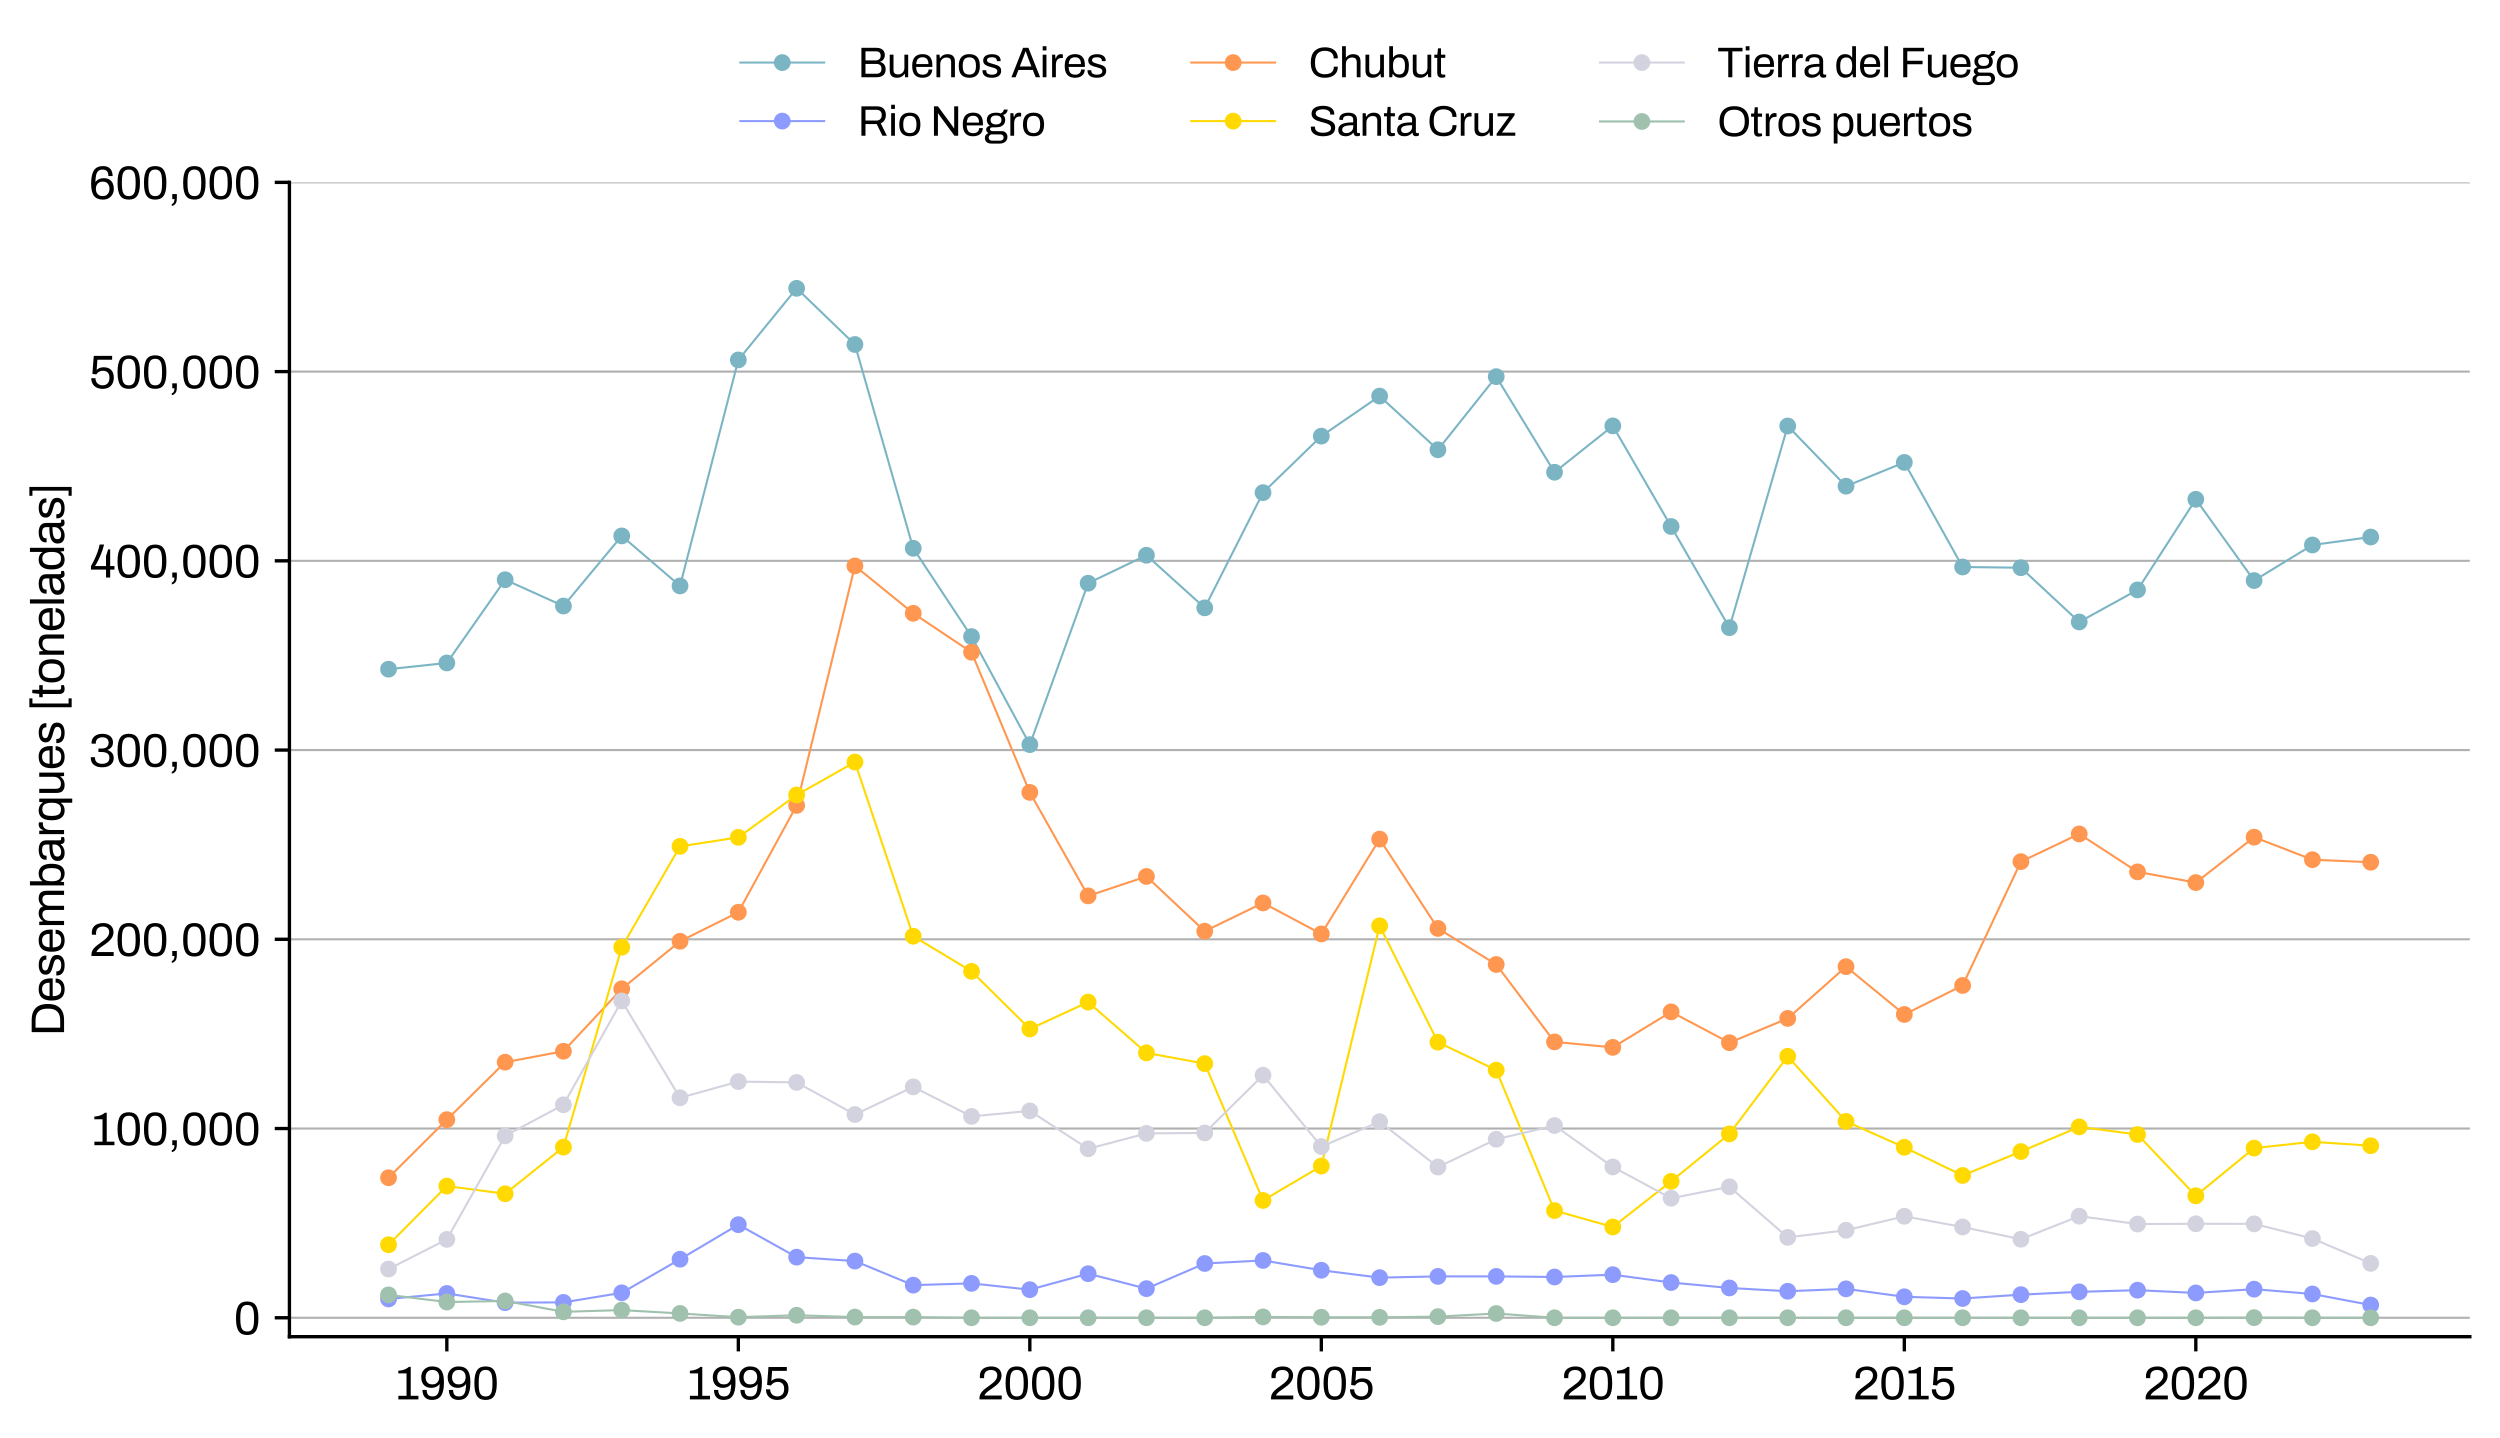 <?xml version="1.0" encoding="utf-8" standalone="no"?>
<!DOCTYPE svg PUBLIC "-//W3C//DTD SVG 1.1//EN"
  "http://www.w3.org/Graphics/SVG/1.1/DTD/svg11.dtd">
<svg xmlns:xlink="http://www.w3.org/1999/xlink" width="596.451pt" height="342.965pt" viewBox="0 0 596.451 342.965" xmlns="http://www.w3.org/2000/svg" version="1.1">
 <defs>
  <style type="text/css">*{stroke-linejoin: round; stroke-linecap: butt}</style>
 </defs>
 <g id="figure_1">
  <g id="patch_1">
   <path d="M 0 342.965 
L 596.451 342.965 
L 596.451 0 
L 0 0 
L 0 342.965 
z
" style="fill: none"/>
  </g>
  <g id="axes_1">
   <g id="patch_2">
    <path d="M 69.051 318.91 
L 589.251 318.91 
L 589.251 43.51 
L 69.051 43.51 
L 69.051 318.91 
z
" style="fill: none"/>
   </g>
   <g id="matplotlib.axis_1">
    <g id="xtick_1">
     <g id="line2d_1">
      <defs>
       <path id="mfeeb9a80a8" d="M 0 0 
L 0 3.5 
" style="stroke: #000000; stroke-width: 0.8"/>
      </defs>
      <g>
       <use xlink:href="#mfeeb9a80a8" x="106.605" y="318.91" style="stroke: #000000; stroke-width: 0.8"/>
      </g>
     </g>
     <g id="text_1">
      <!-- 1990 -->
      <g transform="translate(94.286 333.863) scale(0.11 -0.11)">
       <defs>
        <path id="Archivo-Regular-31" d="M 429 0 
L 429 480 
L 1536 480 
L 1536 3520 
L 422 3520 
L 422 3878 
Q 659 3898 912 3949 
Q 1165 4000 1408 4112 
Q 1651 4224 1850 4403 
L 2106 4403 
L 2106 480 
L 3149 480 
L 3149 0 
L 429 0 
z
" transform="scale(0.016)"/>
        <path id="Archivo-Regular-39" d="M 1760 -77 
Q 1293 -77 998 102 
Q 704 282 569 589 
Q 435 896 435 1280 
L 1011 1280 
Q 1011 986 1097 787 
Q 1184 589 1357 493 
Q 1530 397 1792 397 
Q 2182 397 2390 598 
Q 2598 800 2681 1184 
Q 2765 1568 2771 2099 
Q 2688 1958 2521 1833 
Q 2355 1709 2134 1635 
Q 1914 1562 1664 1562 
Q 1190 1562 883 1750 
Q 576 1939 425 2265 
Q 275 2592 275 2995 
Q 275 3443 467 3772 
Q 659 4102 992 4284 
Q 1325 4467 1741 4467 
Q 2118 4467 2419 4358 
Q 2720 4250 2928 4006 
Q 3136 3763 3245 3350 
Q 3354 2938 3354 2323 
Q 3354 1651 3248 1190 
Q 3142 730 2937 451 
Q 2733 173 2435 48 
Q 2138 -77 1760 -77 
z
M 1779 2029 
Q 2093 2029 2301 2163 
Q 2509 2298 2611 2522 
Q 2714 2746 2714 3021 
Q 2714 3290 2614 3510 
Q 2515 3731 2307 3862 
Q 2099 3994 1786 3994 
Q 1472 3994 1267 3856 
Q 1062 3718 963 3494 
Q 864 3270 864 2989 
Q 864 2726 960 2508 
Q 1056 2291 1257 2160 
Q 1459 2029 1779 2029 
z
" transform="scale(0.016)"/>
        <path id="Archivo-Regular-30" d="M 1837 -77 
Q 1478 -77 1196 28 
Q 915 134 716 393 
Q 518 653 416 1091 
Q 314 1530 314 2195 
Q 314 2861 416 3299 
Q 518 3738 716 3997 
Q 915 4256 1196 4361 
Q 1478 4467 1837 4467 
Q 2195 4467 2473 4361 
Q 2752 4256 2950 3997 
Q 3149 3738 3251 3299 
Q 3354 2861 3354 2195 
Q 3354 1530 3251 1091 
Q 3149 653 2950 393 
Q 2752 134 2473 28 
Q 2195 -77 1837 -77 
z
M 1837 397 
Q 2202 397 2403 582 
Q 2605 768 2685 1133 
Q 2765 1498 2765 2042 
L 2765 2336 
Q 2765 2886 2685 3254 
Q 2605 3622 2403 3808 
Q 2202 3994 1837 3994 
Q 1472 3994 1267 3808 
Q 1062 3622 982 3257 
Q 902 2893 902 2342 
L 902 2054 
Q 902 1510 982 1139 
Q 1062 768 1267 582 
Q 1472 397 1837 397 
z
" transform="scale(0.016)"/>
       </defs>
       <use xlink:href="#Archivo-Regular-31"/>
       <use xlink:href="#Archivo-Regular-39" x="52.1"/>
       <use xlink:href="#Archivo-Regular-39" x="109.4"/>
       <use xlink:href="#Archivo-Regular-30" x="166.7"/>
      </g>
     </g>
    </g>
    <g id="xtick_2">
     <g id="line2d_2">
      <g>
       <use xlink:href="#mfeeb9a80a8" x="176.151" y="318.91" style="stroke: #000000; stroke-width: 0.8"/>
      </g>
     </g>
     <g id="text_2">
      <!-- 1995 -->
      <g transform="translate(163.843 333.863) scale(0.11 -0.11)">
       <defs>
        <path id="Archivo-Regular-35" d="M 1856 -77 
Q 1395 -77 1049 96 
Q 704 269 512 592 
Q 320 915 320 1363 
L 890 1363 
Q 890 1062 1018 844 
Q 1146 627 1366 512 
Q 1587 397 1856 397 
Q 2131 397 2342 509 
Q 2554 621 2672 851 
Q 2790 1082 2790 1434 
Q 2790 1754 2681 1962 
Q 2573 2170 2371 2272 
Q 2170 2374 1907 2374 
Q 1715 2374 1542 2313 
Q 1370 2253 1232 2144 
Q 1094 2035 1005 1875 
L 474 1958 
L 659 4390 
L 3149 4390 
L 3149 3866 
L 1152 3866 
L 1050 2496 
Q 1158 2592 1296 2672 
Q 1434 2752 1613 2800 
Q 1792 2848 2022 2848 
Q 2400 2848 2707 2701 
Q 3014 2554 3193 2246 
Q 3373 1939 3373 1453 
Q 3373 973 3190 627 
Q 3008 282 2669 102 
Q 2330 -77 1856 -77 
z
" transform="scale(0.016)"/>
       </defs>
       <use xlink:href="#Archivo-Regular-31"/>
       <use xlink:href="#Archivo-Regular-39" x="52.1"/>
       <use xlink:href="#Archivo-Regular-39" x="109.4"/>
       <use xlink:href="#Archivo-Regular-35" x="166.7"/>
      </g>
     </g>
    </g>
    <g id="xtick_3">
     <g id="line2d_3">
      <g>
       <use xlink:href="#mfeeb9a80a8" x="245.696" y="318.91" style="stroke: #000000; stroke-width: 0.8"/>
      </g>
     </g>
     <g id="text_3">
      <!-- 2000 -->
      <g transform="translate(233.124 333.863) scale(0.11 -0.11)">
       <defs>
        <path id="Archivo-Regular-32" d="M 320 0 
L 320 186 
Q 320 454 425 681 
Q 531 909 707 1097 
Q 883 1286 1107 1459 
Q 1331 1632 1562 1798 
Q 1875 2016 2140 2233 
Q 2406 2451 2566 2704 
Q 2726 2957 2726 3270 
Q 2726 3469 2633 3632 
Q 2541 3795 2355 3891 
Q 2170 3987 1882 3987 
Q 1542 3987 1337 3872 
Q 1133 3757 1040 3565 
Q 947 3373 947 3142 
L 947 2880 
L 390 2880 
Q 384 2912 377 2979 
Q 371 3046 371 3136 
Q 371 3610 582 3901 
Q 794 4192 1146 4329 
Q 1498 4467 1907 4467 
Q 2272 4467 2534 4368 
Q 2797 4269 2969 4096 
Q 3142 3923 3225 3702 
Q 3309 3482 3309 3238 
Q 3309 2938 3203 2688 
Q 3098 2438 2909 2224 
Q 2720 2010 2467 1811 
Q 2214 1613 1920 1408 
Q 1715 1274 1516 1123 
Q 1318 973 1177 819 
Q 1037 666 998 525 
L 3334 525 
L 3334 0 
L 320 0 
z
" transform="scale(0.016)"/>
       </defs>
       <use xlink:href="#Archivo-Regular-32"/>
       <use xlink:href="#Archivo-Regular-30" x="56.7"/>
       <use xlink:href="#Archivo-Regular-30" x="114"/>
       <use xlink:href="#Archivo-Regular-30" x="171.3"/>
      </g>
     </g>
    </g>
    <g id="xtick_4">
     <g id="line2d_4">
      <g>
       <use xlink:href="#mfeeb9a80a8" x="315.242" y="318.91" style="stroke: #000000; stroke-width: 0.8"/>
      </g>
     </g>
     <g id="text_4">
      <!-- 2005 -->
      <g transform="translate(302.68 333.863) scale(0.11 -0.11)">
       <use xlink:href="#Archivo-Regular-32"/>
       <use xlink:href="#Archivo-Regular-30" x="56.7"/>
       <use xlink:href="#Archivo-Regular-30" x="114"/>
       <use xlink:href="#Archivo-Regular-35" x="171.3"/>
      </g>
     </g>
    </g>
    <g id="xtick_5">
     <g id="line2d_5">
      <g>
       <use xlink:href="#mfeeb9a80a8" x="384.787" y="318.91" style="stroke: #000000; stroke-width: 0.8"/>
      </g>
     </g>
     <g id="text_5">
      <!-- 2010 -->
      <g transform="translate(372.501 333.863) scale(0.11 -0.11)">
       <use xlink:href="#Archivo-Regular-32"/>
       <use xlink:href="#Archivo-Regular-30" x="56.7"/>
       <use xlink:href="#Archivo-Regular-31" x="114"/>
       <use xlink:href="#Archivo-Regular-30" x="166.1"/>
      </g>
     </g>
    </g>
    <g id="xtick_6">
     <g id="line2d_6">
      <g>
       <use xlink:href="#mfeeb9a80a8" x="454.333" y="318.91" style="stroke: #000000; stroke-width: 0.8"/>
      </g>
     </g>
     <g id="text_6">
      <!-- 2015 -->
      <g transform="translate(442.057 333.863) scale(0.11 -0.11)">
       <use xlink:href="#Archivo-Regular-32"/>
       <use xlink:href="#Archivo-Regular-30" x="56.7"/>
       <use xlink:href="#Archivo-Regular-31" x="114"/>
       <use xlink:href="#Archivo-Regular-35" x="166.1"/>
      </g>
     </g>
    </g>
    <g id="xtick_7">
     <g id="line2d_7">
      <g>
       <use xlink:href="#mfeeb9a80a8" x="523.878" y="318.91" style="stroke: #000000; stroke-width: 0.8"/>
      </g>
     </g>
     <g id="text_7">
      <!-- 2020 -->
      <g transform="translate(511.338 333.863) scale(0.11 -0.11)">
       <use xlink:href="#Archivo-Regular-32"/>
       <use xlink:href="#Archivo-Regular-30" x="56.7"/>
       <use xlink:href="#Archivo-Regular-32" x="114"/>
       <use xlink:href="#Archivo-Regular-30" x="170.7"/>
      </g>
     </g>
    </g>
   </g>
   <g id="matplotlib.axis_2">
    <g id="ytick_1">
     <g id="line2d_8">
      <path d="M 69.051 314.395 
L 589.251 314.395 
" clip-path="url(#p637f563bfd)" style="fill: none; stroke: #b0b0b0; stroke-width: 0.5; stroke-linecap: square"/>
     </g>
     <g id="line2d_9">
      <defs>
       <path id="m204e0d0e3e" d="M 0 0 
L -3.5 0 
" style="stroke: #000000; stroke-width: 0.8"/>
      </defs>
      <g>
       <use xlink:href="#m204e0d0e3e" x="69.051" y="314.395" style="stroke: #000000; stroke-width: 0.8"/>
      </g>
     </g>
     <g id="text_8">
      <!-- 0 -->
      <g transform="translate(55.748 318.372) scale(0.11 -0.11)">
       <use xlink:href="#Archivo-Regular-30"/>
      </g>
     </g>
    </g>
    <g id="ytick_2">
     <g id="line2d_10">
      <path d="M 69.051 269.248 
L 589.251 269.248 
" clip-path="url(#p637f563bfd)" style="fill: none; stroke: #b0b0b0; stroke-width: 0.5; stroke-linecap: square"/>
     </g>
     <g id="line2d_11">
      <g>
       <use xlink:href="#m204e0d0e3e" x="69.051" y="269.248" style="stroke: #000000; stroke-width: 0.8"/>
      </g>
     </g>
     <g id="text_9">
      <!-- 100,000 -->
      <g transform="translate(21.76 273.224) scale(0.11 -0.11)">
       <defs>
        <path id="Archivo-Regular-2c" d="M 506 -941 
L 506 -678 
Q 627 -653 707 -557 
Q 787 -461 825 -317 
Q 864 -173 864 0 
L 570 0 
L 570 672 
L 1190 672 
L 1190 70 
Q 1190 -301 1084 -509 
Q 979 -717 822 -813 
Q 666 -909 506 -941 
z
" transform="scale(0.016)"/>
       </defs>
       <use xlink:href="#Archivo-Regular-31"/>
       <use xlink:href="#Archivo-Regular-30" x="52.1"/>
       <use xlink:href="#Archivo-Regular-30" x="109.4"/>
       <use xlink:href="#Archivo-Regular-2c" x="166.7"/>
       <use xlink:href="#Archivo-Regular-30" x="194.4"/>
       <use xlink:href="#Archivo-Regular-30" x="251.7"/>
       <use xlink:href="#Archivo-Regular-30" x="309"/>
      </g>
     </g>
    </g>
    <g id="ytick_3">
     <g id="line2d_12">
      <path d="M 69.051 224.1 
L 589.251 224.1 
" clip-path="url(#p637f563bfd)" style="fill: none; stroke: #b0b0b0; stroke-width: 0.5; stroke-linecap: square"/>
     </g>
     <g id="line2d_13">
      <g>
       <use xlink:href="#m204e0d0e3e" x="69.051" y="224.1" style="stroke: #000000; stroke-width: 0.8"/>
      </g>
     </g>
     <g id="text_10">
      <!-- 200,000 -->
      <g transform="translate(21.253 228.076) scale(0.11 -0.11)">
       <use xlink:href="#Archivo-Regular-32"/>
       <use xlink:href="#Archivo-Regular-30" x="56.7"/>
       <use xlink:href="#Archivo-Regular-30" x="114"/>
       <use xlink:href="#Archivo-Regular-2c" x="171.3"/>
       <use xlink:href="#Archivo-Regular-30" x="199"/>
       <use xlink:href="#Archivo-Regular-30" x="256.3"/>
       <use xlink:href="#Archivo-Regular-30" x="313.6"/>
      </g>
     </g>
    </g>
    <g id="ytick_4">
     <g id="line2d_14">
      <path d="M 69.051 178.953 
L 589.251 178.953 
" clip-path="url(#p637f563bfd)" style="fill: none; stroke: #b0b0b0; stroke-width: 0.5; stroke-linecap: square"/>
     </g>
     <g id="line2d_15">
      <g>
       <use xlink:href="#m204e0d0e3e" x="69.051" y="178.953" style="stroke: #000000; stroke-width: 0.8"/>
      </g>
     </g>
     <g id="text_11">
      <!-- 300,000 -->
      <g transform="translate(21.188 182.929) scale(0.11 -0.11)">
       <defs>
        <path id="Archivo-Regular-33" d="M 1843 -77 
Q 1331 -77 979 80 
Q 627 237 448 525 
Q 269 813 269 1210 
L 269 1293 
L 838 1293 
L 838 1210 
Q 838 813 1091 605 
Q 1344 397 1792 397 
Q 2240 397 2515 592 
Q 2790 787 2790 1216 
Q 2790 1530 2643 1696 
Q 2496 1862 2262 1929 
Q 2029 1997 1766 1997 
L 1306 1997 
L 1306 2470 
L 1786 2470 
Q 2029 2470 2233 2547 
Q 2438 2624 2563 2800 
Q 2688 2976 2688 3258 
Q 2688 3514 2576 3674 
Q 2464 3834 2272 3914 
Q 2080 3994 1850 3994 
Q 1594 3994 1389 3907 
Q 1184 3821 1065 3648 
Q 947 3475 947 3213 
L 947 3130 
L 371 3130 
L 371 3245 
Q 371 3610 560 3885 
Q 749 4160 1078 4313 
Q 1408 4467 1837 4467 
Q 2259 4467 2582 4332 
Q 2906 4198 3091 3936 
Q 3277 3674 3277 3290 
Q 3277 3008 3174 2813 
Q 3072 2618 2905 2490 
Q 2739 2362 2547 2278 
L 2547 2253 
Q 2899 2150 3136 1881 
Q 3373 1613 3373 1178 
Q 3373 787 3177 505 
Q 2982 224 2633 73 
Q 2285 -77 1843 -77 
z
" transform="scale(0.016)"/>
       </defs>
       <use xlink:href="#Archivo-Regular-33"/>
       <use xlink:href="#Archivo-Regular-30" x="57.3"/>
       <use xlink:href="#Archivo-Regular-30" x="114.6"/>
       <use xlink:href="#Archivo-Regular-2c" x="171.9"/>
       <use xlink:href="#Archivo-Regular-30" x="199.6"/>
       <use xlink:href="#Archivo-Regular-30" x="256.9"/>
       <use xlink:href="#Archivo-Regular-30" x="314.2"/>
      </g>
     </g>
    </g>
    <g id="ytick_5">
     <g id="line2d_16">
      <path d="M 69.051 133.805 
L 589.251 133.805 
" clip-path="url(#p637f563bfd)" style="fill: none; stroke: #b0b0b0; stroke-width: 0.5; stroke-linecap: square"/>
     </g>
     <g id="line2d_17">
      <g>
       <use xlink:href="#m204e0d0e3e" x="69.051" y="133.805" style="stroke: #000000; stroke-width: 0.8"/>
      </g>
     </g>
     <g id="text_12">
      <!-- 400,000 -->
      <g transform="translate(21.385 137.781) scale(0.11 -0.11)">
       <defs>
        <path id="Archivo-Regular-34" d="M 2221 0 
L 2221 1075 
L 179 1075 
L 179 1549 
Q 448 2010 669 2477 
Q 890 2944 1066 3437 
Q 1242 3930 1357 4467 
L 1958 4467 
Q 1875 4115 1753 3747 
Q 1632 3379 1485 3033 
Q 1338 2688 1194 2387 
Q 1050 2086 925 1868 
Q 800 1651 723 1549 
L 2221 1549 
L 2221 2944 
Q 2259 3046 2300 3158 
Q 2342 3270 2380 3388 
Q 2419 3507 2451 3612 
Q 2483 3718 2502 3814 
L 2784 3814 
L 2784 1549 
L 3366 1549 
L 3366 1075 
L 2784 1075 
L 2784 0 
L 2221 0 
z
" transform="scale(0.016)"/>
       </defs>
       <use xlink:href="#Archivo-Regular-34"/>
       <use xlink:href="#Archivo-Regular-30" x="55.5"/>
       <use xlink:href="#Archivo-Regular-30" x="112.8"/>
       <use xlink:href="#Archivo-Regular-2c" x="170.1"/>
       <use xlink:href="#Archivo-Regular-30" x="197.8"/>
       <use xlink:href="#Archivo-Regular-30" x="255.1"/>
       <use xlink:href="#Archivo-Regular-30" x="312.4"/>
      </g>
     </g>
    </g>
    <g id="ytick_6">
     <g id="line2d_18">
      <path d="M 69.051 88.658 
L 589.251 88.658 
" clip-path="url(#p637f563bfd)" style="fill: none; stroke: #b0b0b0; stroke-width: 0.5; stroke-linecap: square"/>
     </g>
     <g id="line2d_19">
      <g>
       <use xlink:href="#m204e0d0e3e" x="69.051" y="88.658" style="stroke: #000000; stroke-width: 0.8"/>
      </g>
     </g>
     <g id="text_13">
      <!-- 500,000 -->
      <g transform="translate(21.21 92.634) scale(0.11 -0.11)">
       <use xlink:href="#Archivo-Regular-35"/>
       <use xlink:href="#Archivo-Regular-30" x="57.1"/>
       <use xlink:href="#Archivo-Regular-30" x="114.4"/>
       <use xlink:href="#Archivo-Regular-2c" x="171.7"/>
       <use xlink:href="#Archivo-Regular-30" x="199.4"/>
       <use xlink:href="#Archivo-Regular-30" x="256.7"/>
       <use xlink:href="#Archivo-Regular-30" x="314"/>
      </g>
     </g>
    </g>
    <g id="ytick_7">
     <g id="line2d_20">
      <path d="M 69.051 43.51 
L 589.251 43.51 
" clip-path="url(#p637f563bfd)" style="fill: none; stroke: #b0b0b0; stroke-width: 0.5; stroke-linecap: square"/>
     </g>
     <g id="line2d_21">
      <g>
       <use xlink:href="#m204e0d0e3e" x="69.051" y="43.51" style="stroke: #000000; stroke-width: 0.8"/>
      </g>
     </g>
     <g id="text_14">
      <!-- 600,000 -->
      <g transform="translate(21.188 47.486) scale(0.11 -0.11)">
       <defs>
        <path id="Archivo-Regular-36" d="M 1920 -77 
Q 1542 -77 1244 32 
Q 947 141 739 384 
Q 531 627 422 1040 
Q 314 1453 314 2067 
Q 314 2746 422 3203 
Q 531 3661 732 3939 
Q 934 4218 1232 4342 
Q 1530 4467 1907 4467 
Q 2381 4467 2672 4288 
Q 2963 4109 3097 3805 
Q 3232 3501 3232 3110 
L 2656 3110 
Q 2656 3405 2573 3603 
Q 2490 3802 2314 3898 
Q 2138 3994 1875 3994 
Q 1491 3994 1276 3792 
Q 1062 3590 982 3206 
Q 902 2822 896 2291 
Q 986 2438 1149 2560 
Q 1312 2682 1536 2755 
Q 1760 2829 2010 2829 
Q 2483 2829 2790 2640 
Q 3098 2451 3245 2124 
Q 3392 1798 3392 1395 
Q 3392 954 3200 621 
Q 3008 288 2675 105 
Q 2342 -77 1920 -77 
z
M 1882 397 
Q 2195 397 2400 534 
Q 2605 672 2704 899 
Q 2803 1126 2803 1402 
Q 2803 1664 2707 1881 
Q 2611 2099 2409 2230 
Q 2208 2362 1894 2362 
Q 1581 2362 1369 2227 
Q 1158 2093 1056 1872 
Q 954 1651 954 1370 
Q 954 1107 1056 883 
Q 1158 659 1363 528 
Q 1568 397 1882 397 
z
" transform="scale(0.016)"/>
       </defs>
       <use xlink:href="#Archivo-Regular-36"/>
       <use xlink:href="#Archivo-Regular-30" x="57.3"/>
       <use xlink:href="#Archivo-Regular-30" x="114.6"/>
       <use xlink:href="#Archivo-Regular-2c" x="171.9"/>
       <use xlink:href="#Archivo-Regular-30" x="199.6"/>
       <use xlink:href="#Archivo-Regular-30" x="256.9"/>
       <use xlink:href="#Archivo-Regular-30" x="314.2"/>
      </g>
     </g>
    </g>
    <g id="text_15">
     <!-- Desembarques [toneladas] -->
     <g transform="translate(15.285 247.221) rotate(-90) scale(0.11 -0.11)">
      <defs>
       <path id="Archivo-Regular-44" d="M 550 0 
L 550 4390 
L 2189 4390 
Q 2880 4390 3366 4160 
Q 3853 3930 4112 3446 
Q 4371 2963 4371 2195 
Q 4371 1440 4112 953 
Q 3853 467 3366 233 
Q 2880 0 2189 0 
L 550 0 
z
M 1158 525 
L 2176 525 
Q 2541 525 2829 617 
Q 3117 710 3321 902 
Q 3526 1094 3632 1398 
Q 3738 1702 3738 2125 
L 3738 2253 
Q 3738 2688 3632 2992 
Q 3526 3296 3324 3488 
Q 3123 3680 2835 3773 
Q 2547 3866 2176 3866 
L 1158 3866 
L 1158 525 
z
" transform="scale(0.016)"/>
       <path id="Archivo-Regular-65" d="M 1786 -77 
Q 1286 -77 944 112 
Q 602 301 426 691 
Q 250 1082 250 1683 
Q 250 2291 426 2678 
Q 602 3066 947 3254 
Q 1293 3443 1811 3443 
Q 2285 3443 2605 3260 
Q 2925 3078 3088 2716 
Q 3251 2355 3251 1811 
L 3251 1542 
L 832 1542 
Q 845 1139 950 880 
Q 1056 621 1267 502 
Q 1478 384 1798 384 
Q 2016 384 2179 438 
Q 2342 493 2454 595 
Q 2566 698 2624 838 
Q 2682 979 2688 1146 
L 3238 1146 
Q 3232 877 3136 649 
Q 3040 422 2854 262 
Q 2669 102 2400 12 
Q 2131 -77 1786 -77 
z
M 845 1965 
L 2669 1965 
Q 2669 2246 2605 2438 
Q 2541 2630 2422 2752 
Q 2304 2874 2147 2928 
Q 1990 2982 1792 2982 
Q 1498 2982 1293 2873 
Q 1088 2765 979 2541 
Q 870 2317 845 1965 
z
" transform="scale(0.016)"/>
       <path id="Archivo-Regular-73" d="M 1619 -77 
Q 1274 -77 1011 -6 
Q 749 64 576 198 
Q 403 333 313 518 
Q 224 704 224 941 
Q 224 973 224 1001 
Q 224 1030 230 1050 
L 787 1050 
Q 781 1024 781 1005 
Q 781 986 781 966 
Q 787 742 899 614 
Q 1011 486 1209 435 
Q 1408 384 1651 384 
Q 1862 384 2041 438 
Q 2221 493 2326 605 
Q 2432 717 2432 890 
Q 2432 1101 2294 1213 
Q 2157 1325 1933 1389 
Q 1709 1453 1466 1523 
Q 1261 1581 1056 1651 
Q 851 1722 688 1824 
Q 525 1926 425 2089 
Q 326 2253 326 2502 
Q 326 2726 419 2899 
Q 512 3072 685 3193 
Q 858 3315 1104 3376 
Q 1350 3437 1651 3437 
Q 1971 3437 2211 3366 
Q 2451 3296 2611 3168 
Q 2771 3040 2848 2877 
Q 2925 2714 2925 2528 
Q 2925 2490 2925 2454 
Q 2925 2419 2918 2400 
L 2368 2400 
L 2368 2470 
Q 2368 2598 2301 2716 
Q 2234 2835 2070 2908 
Q 1907 2982 1619 2982 
Q 1434 2982 1299 2953 
Q 1165 2925 1075 2864 
Q 986 2803 941 2723 
Q 896 2643 896 2541 
Q 896 2374 1005 2284 
Q 1114 2195 1296 2137 
Q 1478 2080 1690 2010 
Q 1914 1946 2147 1878 
Q 2381 1811 2576 1708 
Q 2771 1606 2889 1430 
Q 3008 1254 3008 966 
Q 3008 698 2905 499 
Q 2803 301 2614 173 
Q 2426 45 2173 -16 
Q 1920 -77 1619 -77 
z
" transform="scale(0.016)"/>
       <path id="Archivo-Regular-6d" d="M 442 0 
L 442 3366 
L 896 3366 
L 947 2861 
L 992 2861 
Q 1120 3066 1280 3194 
Q 1440 3322 1632 3382 
Q 1824 3443 2048 3443 
Q 2374 3443 2611 3312 
Q 2848 3181 2963 2861 
L 3002 2861 
Q 3123 3066 3283 3190 
Q 3443 3315 3641 3379 
Q 3840 3443 4064 3443 
Q 4371 3443 4601 3337 
Q 4832 3232 4963 2992 
Q 5094 2752 5094 2349 
L 5094 0 
L 4531 0 
L 4531 2259 
Q 4531 2464 4483 2598 
Q 4435 2733 4345 2806 
Q 4256 2880 4137 2912 
Q 4019 2944 3885 2944 
Q 3661 2944 3472 2829 
Q 3283 2714 3168 2496 
Q 3053 2278 3053 1978 
L 3053 0 
L 2490 0 
L 2490 2259 
Q 2490 2464 2438 2598 
Q 2387 2733 2304 2806 
Q 2221 2880 2102 2912 
Q 1984 2944 1856 2944 
Q 1626 2944 1430 2829 
Q 1235 2714 1120 2496 
Q 1005 2278 1005 1978 
L 1005 0 
L 442 0 
z
" transform="scale(0.016)"/>
       <path id="Archivo-Regular-62" d="M 2042 -77 
Q 1702 -77 1433 60 
Q 1165 198 992 480 
L 947 480 
L 890 0 
L 442 0 
L 442 4627 
L 1005 4627 
L 1005 2944 
L 1043 2944 
Q 1158 3123 1312 3232 
Q 1466 3341 1658 3392 
Q 1850 3443 2067 3443 
Q 2458 3443 2752 3257 
Q 3046 3072 3209 2688 
Q 3373 2304 3373 1709 
Q 3373 1082 3213 688 
Q 3053 294 2758 108 
Q 2464 -77 2042 -77 
z
M 1907 416 
Q 2195 416 2390 531 
Q 2586 646 2688 912 
Q 2790 1178 2790 1613 
L 2790 1747 
Q 2790 2170 2694 2435 
Q 2598 2701 2400 2825 
Q 2202 2950 1888 2950 
Q 1709 2950 1549 2892 
Q 1389 2835 1264 2694 
Q 1139 2554 1072 2317 
Q 1005 2080 1005 1734 
L 1005 1632 
Q 1005 1235 1097 966 
Q 1190 698 1392 557 
Q 1594 416 1907 416 
z
" transform="scale(0.016)"/>
       <path id="Archivo-Regular-61" d="M 1286 -77 
Q 1101 -77 915 -32 
Q 730 13 570 115 
Q 410 218 314 400 
Q 218 582 218 858 
Q 218 1203 384 1427 
Q 550 1651 848 1776 
Q 1146 1901 1555 1949 
Q 1965 1997 2445 1997 
L 2445 2381 
Q 2445 2566 2381 2700 
Q 2317 2835 2153 2908 
Q 1990 2982 1690 2982 
Q 1402 2982 1232 2908 
Q 1062 2835 995 2720 
Q 928 2605 928 2464 
L 928 2368 
L 384 2368 
Q 378 2400 378 2432 
Q 378 2464 378 2509 
Q 378 2816 547 3024 
Q 717 3232 1024 3337 
Q 1331 3443 1728 3443 
Q 2150 3443 2435 3321 
Q 2720 3200 2864 2976 
Q 3008 2752 3008 2438 
L 3008 614 
Q 3008 493 3065 445 
Q 3123 397 3206 397 
L 3456 397 
L 3456 26 
Q 3366 -13 3257 -41 
Q 3149 -70 3008 -70 
Q 2842 -70 2733 -3 
Q 2624 64 2566 182 
Q 2509 301 2490 448 
L 2445 448 
Q 2330 288 2154 169 
Q 1978 51 1760 -13 
Q 1542 -77 1286 -77 
z
M 1427 397 
Q 1632 397 1814 461 
Q 1997 525 2137 643 
Q 2278 762 2361 928 
Q 2445 1094 2445 1293 
L 2445 1574 
Q 1926 1574 1561 1516 
Q 1197 1459 1001 1312 
Q 806 1165 806 896 
Q 806 723 883 614 
Q 960 506 1101 451 
Q 1242 397 1427 397 
z
" transform="scale(0.016)"/>
       <path id="Archivo-Regular-72" d="M 442 0 
L 442 3366 
L 896 3366 
L 947 2810 
L 992 2810 
Q 1043 2970 1132 3114 
Q 1222 3258 1376 3350 
Q 1530 3443 1754 3443 
Q 1850 3443 1930 3427 
Q 2010 3411 2048 3392 
L 2048 2874 
L 1837 2874 
Q 1619 2874 1462 2800 
Q 1306 2726 1203 2592 
Q 1101 2458 1053 2272 
Q 1005 2086 1005 1875 
L 1005 0 
L 442 0 
z
" transform="scale(0.016)"/>
       <path id="Archivo-Regular-71" d="M 2624 -1107 
L 2624 422 
L 2586 422 
Q 2470 250 2313 138 
Q 2157 26 1965 -25 
Q 1773 -77 1562 -77 
Q 1171 -77 876 108 
Q 582 294 416 681 
Q 250 1069 250 1658 
Q 250 2285 413 2678 
Q 576 3072 873 3257 
Q 1171 3443 1587 3443 
Q 1926 3443 2195 3305 
Q 2464 3168 2637 2886 
L 2682 2886 
L 2733 3366 
L 3187 3366 
L 3187 -1107 
L 2624 -1107 
z
M 1741 416 
Q 1926 416 2086 473 
Q 2246 531 2364 672 
Q 2483 813 2553 1046 
Q 2624 1280 2624 1632 
L 2624 1728 
Q 2624 2125 2531 2400 
Q 2438 2675 2240 2812 
Q 2042 2950 1722 2950 
Q 1434 2950 1238 2835 
Q 1043 2720 940 2454 
Q 838 2189 838 1747 
L 838 1613 
Q 838 1197 934 931 
Q 1030 666 1228 541 
Q 1427 416 1741 416 
z
" transform="scale(0.016)"/>
       <path id="Archivo-Regular-75" d="M 1485 -77 
Q 998 -77 704 172 
Q 410 422 410 1043 
L 410 3366 
L 973 3366 
L 973 1120 
Q 973 909 1024 774 
Q 1075 640 1171 563 
Q 1267 486 1398 454 
Q 1530 422 1683 422 
Q 1926 422 2131 537 
Q 2336 653 2467 873 
Q 2598 1094 2598 1389 
L 2598 3366 
L 3162 3366 
L 3162 0 
L 2707 0 
L 2656 506 
L 2611 506 
Q 2477 301 2307 173 
Q 2138 45 1930 -16 
Q 1722 -77 1485 -77 
z
" transform="scale(0.016)"/>
       <path id="Archivo-Regular-20" transform="scale(0.016)"/>
       <path id="Archivo-Regular-5b" d="M 595 -1030 
L 595 4704 
L 1798 4704 
L 1798 4288 
L 1101 4288 
L 1101 -614 
L 1798 -614 
L 1798 -1030 
L 595 -1030 
z
" transform="scale(0.016)"/>
       <path id="Archivo-Regular-74" d="M 1229 -77 
Q 966 -77 819 22 
Q 672 122 608 285 
Q 544 448 544 634 
L 544 2893 
L 109 2893 
L 109 3366 
L 557 3366 
L 659 4307 
L 1107 4307 
L 1107 3366 
L 1741 3366 
L 1741 2893 
L 1107 2893 
L 1107 717 
Q 1107 557 1164 477 
Q 1222 397 1382 397 
L 1741 397 
L 1741 26 
Q 1677 -6 1587 -25 
Q 1498 -45 1405 -61 
Q 1312 -77 1229 -77 
z
" transform="scale(0.016)"/>
       <path id="Archivo-Regular-6f" d="M 1824 -77 
Q 1312 -77 963 112 
Q 614 301 432 691 
Q 250 1082 250 1683 
Q 250 2291 432 2678 
Q 614 3066 963 3254 
Q 1312 3443 1824 3443 
Q 2336 3443 2685 3254 
Q 3034 3066 3213 2678 
Q 3392 2291 3392 1683 
Q 3392 1082 3213 691 
Q 3034 301 2685 112 
Q 2336 -77 1824 -77 
z
M 1824 397 
Q 2150 397 2368 525 
Q 2586 653 2698 925 
Q 2810 1197 2810 1613 
L 2810 1754 
Q 2810 2176 2698 2445 
Q 2586 2714 2368 2842 
Q 2150 2970 1824 2970 
Q 1498 2970 1277 2842 
Q 1056 2714 947 2445 
Q 838 2176 838 1754 
L 838 1613 
Q 838 1197 947 925 
Q 1056 653 1277 525 
Q 1498 397 1824 397 
z
" transform="scale(0.016)"/>
       <path id="Archivo-Regular-6e" d="M 442 0 
L 442 3366 
L 896 3366 
L 947 2861 
L 992 2861 
Q 1126 3066 1296 3194 
Q 1466 3322 1674 3382 
Q 1882 3443 2118 3443 
Q 2438 3443 2678 3334 
Q 2918 3226 3056 2982 
Q 3194 2739 3194 2323 
L 3194 0 
L 2630 0 
L 2630 2246 
Q 2630 2458 2576 2592 
Q 2522 2726 2429 2803 
Q 2336 2880 2205 2912 
Q 2074 2944 1914 2944 
Q 1677 2944 1465 2829 
Q 1254 2714 1129 2496 
Q 1005 2278 1005 1978 
L 1005 0 
L 442 0 
z
" transform="scale(0.016)"/>
       <path id="Archivo-Regular-6c" d="M 442 0 
L 442 4627 
L 1005 4627 
L 1005 0 
L 442 0 
z
" transform="scale(0.016)"/>
       <path id="Archivo-Regular-64" d="M 1587 -77 
Q 1171 -77 873 108 
Q 576 294 413 688 
Q 250 1082 250 1709 
Q 250 2304 416 2688 
Q 582 3072 876 3257 
Q 1171 3443 1562 3443 
Q 1786 3443 1978 3392 
Q 2170 3341 2320 3232 
Q 2470 3123 2586 2944 
L 2624 2944 
L 2624 4627 
L 3187 4627 
L 3187 0 
L 2733 0 
L 2682 480 
L 2637 480 
Q 2464 198 2189 60 
Q 1914 -77 1587 -77 
z
M 1722 416 
Q 2042 416 2240 557 
Q 2438 698 2531 966 
Q 2624 1235 2624 1632 
L 2624 1734 
Q 2624 2080 2553 2317 
Q 2483 2554 2361 2694 
Q 2240 2835 2080 2892 
Q 1920 2950 1741 2950 
Q 1427 2950 1228 2825 
Q 1030 2701 934 2435 
Q 838 2170 838 1747 
L 838 1613 
Q 838 1178 940 912 
Q 1043 646 1238 531 
Q 1434 416 1722 416 
z
" transform="scale(0.016)"/>
       <path id="Archivo-Regular-5d" d="M 1299 4704 
L 1299 -1030 
L 96 -1030 
L 96 -614 
L 794 -614 
L 794 4288 
L 96 4288 
L 96 4704 
L 1299 4704 
z
" transform="scale(0.016)"/>
      </defs>
      <use xlink:href="#Archivo-Regular-44"/>
      <use xlink:href="#Archivo-Regular-65" x="73.4"/>
      <use xlink:href="#Archivo-Regular-73" x="128.2"/>
      <use xlink:href="#Archivo-Regular-65" x="179.2"/>
      <use xlink:href="#Archivo-Regular-6d" x="234"/>
      <use xlink:href="#Archivo-Regular-62" x="320"/>
      <use xlink:href="#Archivo-Regular-61" x="376.7"/>
      <use xlink:href="#Archivo-Regular-72" x="431.2"/>
      <use xlink:href="#Archivo-Regular-71" x="464.4"/>
      <use xlink:href="#Archivo-Regular-75" x="521.1"/>
      <use xlink:href="#Archivo-Regular-65" x="577.3"/>
      <use xlink:href="#Archivo-Regular-73" x="632.1"/>
      <use xlink:href="#Archivo-Regular-20" x="683.1"/>
      <use xlink:href="#Archivo-Regular-5b" x="704"/>
      <use xlink:href="#Archivo-Regular-74" x="733.6"/>
      <use xlink:href="#Archivo-Regular-6f" x="763.3"/>
      <use xlink:href="#Archivo-Regular-6e" x="820.3"/>
      <use xlink:href="#Archivo-Regular-65" x="876.6"/>
      <use xlink:href="#Archivo-Regular-6c" x="931.4"/>
      <use xlink:href="#Archivo-Regular-61" x="953.9"/>
      <use xlink:href="#Archivo-Regular-64" x="1008.4"/>
      <use xlink:href="#Archivo-Regular-61" x="1065.1"/>
      <use xlink:href="#Archivo-Regular-73" x="1119.6"/>
      <use xlink:href="#Archivo-Regular-5d" x="1170.6"/>
     </g>
    </g>
   </g>
   <g id="line2d_22">
    <path d="M 92.696 159.655 
L 106.605 158.168 
L 120.515 138.309 
L 134.424 144.586 
L 148.333 127.86 
L 162.242 139.787 
L 176.151 85.873 
L 190.06 68.788 
L 203.969 82.189 
L 217.878 130.814 
L 231.787 151.878 
L 245.696 177.653 
L 259.605 139.142 
L 273.515 132.468 
L 287.424 145.019 
L 301.333 117.528 
L 315.242 104.055 
L 329.151 94.502 
L 343.06 107.302 
L 356.969 89.859 
L 370.878 112.669 
L 384.787 101.61 
L 398.696 125.612 
L 412.605 149.745 
L 426.515 101.631 
L 440.424 115.995 
L 454.333 110.322 
L 468.242 135.273 
L 482.151 135.449 
L 496.06 148.387 
L 509.969 140.74 
L 523.878 119.122 
L 537.787 138.509 
L 551.696 130.021 
L 565.605 128.124 
" clip-path="url(#p637f563bfd)" style="fill: none; stroke: #7bb5c4; stroke-width: 0.5; stroke-linecap: square"/>
    <defs>
     <path id="m65cc4ec62d" d="M 0 1.5 
C 0.398 1.5 0.779 1.342 1.061 1.061 
C 1.342 0.779 1.5 0.398 1.5 0 
C 1.5 -0.398 1.342 -0.779 1.061 -1.061 
C 0.779 -1.342 0.398 -1.5 0 -1.5 
C -0.398 -1.5 -0.779 -1.342 -1.061 -1.061 
C -1.342 -0.779 -1.5 -0.398 -1.5 0 
C -1.5 0.398 -1.342 0.779 -1.061 1.061 
C -0.779 1.342 -0.398 1.5 0 1.5 
z
" style="stroke: #7bb5c4"/>
    </defs>
    <g clip-path="url(#p637f563bfd)">
     <use xlink:href="#m65cc4ec62d" x="92.696" y="159.655" style="fill: #7bb5c4; stroke: #7bb5c4"/>
     <use xlink:href="#m65cc4ec62d" x="106.605" y="158.168" style="fill: #7bb5c4; stroke: #7bb5c4"/>
     <use xlink:href="#m65cc4ec62d" x="120.515" y="138.309" style="fill: #7bb5c4; stroke: #7bb5c4"/>
     <use xlink:href="#m65cc4ec62d" x="134.424" y="144.586" style="fill: #7bb5c4; stroke: #7bb5c4"/>
     <use xlink:href="#m65cc4ec62d" x="148.333" y="127.86" style="fill: #7bb5c4; stroke: #7bb5c4"/>
     <use xlink:href="#m65cc4ec62d" x="162.242" y="139.787" style="fill: #7bb5c4; stroke: #7bb5c4"/>
     <use xlink:href="#m65cc4ec62d" x="176.151" y="85.873" style="fill: #7bb5c4; stroke: #7bb5c4"/>
     <use xlink:href="#m65cc4ec62d" x="190.06" y="68.788" style="fill: #7bb5c4; stroke: #7bb5c4"/>
     <use xlink:href="#m65cc4ec62d" x="203.969" y="82.189" style="fill: #7bb5c4; stroke: #7bb5c4"/>
     <use xlink:href="#m65cc4ec62d" x="217.878" y="130.814" style="fill: #7bb5c4; stroke: #7bb5c4"/>
     <use xlink:href="#m65cc4ec62d" x="231.787" y="151.878" style="fill: #7bb5c4; stroke: #7bb5c4"/>
     <use xlink:href="#m65cc4ec62d" x="245.696" y="177.653" style="fill: #7bb5c4; stroke: #7bb5c4"/>
     <use xlink:href="#m65cc4ec62d" x="259.605" y="139.142" style="fill: #7bb5c4; stroke: #7bb5c4"/>
     <use xlink:href="#m65cc4ec62d" x="273.515" y="132.468" style="fill: #7bb5c4; stroke: #7bb5c4"/>
     <use xlink:href="#m65cc4ec62d" x="287.424" y="145.019" style="fill: #7bb5c4; stroke: #7bb5c4"/>
     <use xlink:href="#m65cc4ec62d" x="301.333" y="117.528" style="fill: #7bb5c4; stroke: #7bb5c4"/>
     <use xlink:href="#m65cc4ec62d" x="315.242" y="104.055" style="fill: #7bb5c4; stroke: #7bb5c4"/>
     <use xlink:href="#m65cc4ec62d" x="329.151" y="94.502" style="fill: #7bb5c4; stroke: #7bb5c4"/>
     <use xlink:href="#m65cc4ec62d" x="343.06" y="107.302" style="fill: #7bb5c4; stroke: #7bb5c4"/>
     <use xlink:href="#m65cc4ec62d" x="356.969" y="89.859" style="fill: #7bb5c4; stroke: #7bb5c4"/>
     <use xlink:href="#m65cc4ec62d" x="370.878" y="112.669" style="fill: #7bb5c4; stroke: #7bb5c4"/>
     <use xlink:href="#m65cc4ec62d" x="384.787" y="101.61" style="fill: #7bb5c4; stroke: #7bb5c4"/>
     <use xlink:href="#m65cc4ec62d" x="398.696" y="125.612" style="fill: #7bb5c4; stroke: #7bb5c4"/>
     <use xlink:href="#m65cc4ec62d" x="412.605" y="149.745" style="fill: #7bb5c4; stroke: #7bb5c4"/>
     <use xlink:href="#m65cc4ec62d" x="426.515" y="101.631" style="fill: #7bb5c4; stroke: #7bb5c4"/>
     <use xlink:href="#m65cc4ec62d" x="440.424" y="115.995" style="fill: #7bb5c4; stroke: #7bb5c4"/>
     <use xlink:href="#m65cc4ec62d" x="454.333" y="110.322" style="fill: #7bb5c4; stroke: #7bb5c4"/>
     <use xlink:href="#m65cc4ec62d" x="468.242" y="135.273" style="fill: #7bb5c4; stroke: #7bb5c4"/>
     <use xlink:href="#m65cc4ec62d" x="482.151" y="135.449" style="fill: #7bb5c4; stroke: #7bb5c4"/>
     <use xlink:href="#m65cc4ec62d" x="496.06" y="148.387" style="fill: #7bb5c4; stroke: #7bb5c4"/>
     <use xlink:href="#m65cc4ec62d" x="509.969" y="140.74" style="fill: #7bb5c4; stroke: #7bb5c4"/>
     <use xlink:href="#m65cc4ec62d" x="523.878" y="119.122" style="fill: #7bb5c4; stroke: #7bb5c4"/>
     <use xlink:href="#m65cc4ec62d" x="537.787" y="138.509" style="fill: #7bb5c4; stroke: #7bb5c4"/>
     <use xlink:href="#m65cc4ec62d" x="551.696" y="130.021" style="fill: #7bb5c4; stroke: #7bb5c4"/>
     <use xlink:href="#m65cc4ec62d" x="565.605" y="128.124" style="fill: #7bb5c4; stroke: #7bb5c4"/>
    </g>
   </g>
   <g id="line2d_23">
    <path d="M 92.696 309.91 
L 106.605 308.588 
L 120.515 310.786 
L 134.424 310.724 
L 148.333 308.441 
L 162.242 300.427 
L 176.151 292.181 
L 190.06 299.93 
L 203.969 300.867 
L 217.878 306.608 
L 231.787 306.187 
L 245.696 307.691 
L 259.605 303.878 
L 273.515 307.441 
L 287.424 301.445 
L 301.333 300.719 
L 315.242 303.058 
L 329.151 304.821 
L 343.06 304.523 
L 356.969 304.522 
L 370.878 304.667 
L 384.787 304.112 
L 398.696 305.988 
L 412.605 307.279 
L 426.515 308.07 
L 440.424 307.492 
L 454.333 309.391 
L 468.242 309.798 
L 482.151 308.88 
L 496.06 308.207 
L 509.969 307.812 
L 523.878 308.47 
L 537.787 307.568 
L 551.696 308.716 
L 565.605 311.353 
" clip-path="url(#p637f563bfd)" style="fill: none; stroke: #8d9bff; stroke-width: 0.5; stroke-linecap: square"/>
    <defs>
     <path id="m04e4d8687d" d="M 0 1.5 
C 0.398 1.5 0.779 1.342 1.061 1.061 
C 1.342 0.779 1.5 0.398 1.5 0 
C 1.5 -0.398 1.342 -0.779 1.061 -1.061 
C 0.779 -1.342 0.398 -1.5 0 -1.5 
C -0.398 -1.5 -0.779 -1.342 -1.061 -1.061 
C -1.342 -0.779 -1.5 -0.398 -1.5 0 
C -1.5 0.398 -1.342 0.779 -1.061 1.061 
C -0.779 1.342 -0.398 1.5 0 1.5 
z
" style="stroke: #8d9bff"/>
    </defs>
    <g clip-path="url(#p637f563bfd)">
     <use xlink:href="#m04e4d8687d" x="92.696" y="309.91" style="fill: #8d9bff; stroke: #8d9bff"/>
     <use xlink:href="#m04e4d8687d" x="106.605" y="308.588" style="fill: #8d9bff; stroke: #8d9bff"/>
     <use xlink:href="#m04e4d8687d" x="120.515" y="310.786" style="fill: #8d9bff; stroke: #8d9bff"/>
     <use xlink:href="#m04e4d8687d" x="134.424" y="310.724" style="fill: #8d9bff; stroke: #8d9bff"/>
     <use xlink:href="#m04e4d8687d" x="148.333" y="308.441" style="fill: #8d9bff; stroke: #8d9bff"/>
     <use xlink:href="#m04e4d8687d" x="162.242" y="300.427" style="fill: #8d9bff; stroke: #8d9bff"/>
     <use xlink:href="#m04e4d8687d" x="176.151" y="292.181" style="fill: #8d9bff; stroke: #8d9bff"/>
     <use xlink:href="#m04e4d8687d" x="190.06" y="299.93" style="fill: #8d9bff; stroke: #8d9bff"/>
     <use xlink:href="#m04e4d8687d" x="203.969" y="300.867" style="fill: #8d9bff; stroke: #8d9bff"/>
     <use xlink:href="#m04e4d8687d" x="217.878" y="306.608" style="fill: #8d9bff; stroke: #8d9bff"/>
     <use xlink:href="#m04e4d8687d" x="231.787" y="306.187" style="fill: #8d9bff; stroke: #8d9bff"/>
     <use xlink:href="#m04e4d8687d" x="245.696" y="307.691" style="fill: #8d9bff; stroke: #8d9bff"/>
     <use xlink:href="#m04e4d8687d" x="259.605" y="303.878" style="fill: #8d9bff; stroke: #8d9bff"/>
     <use xlink:href="#m04e4d8687d" x="273.515" y="307.441" style="fill: #8d9bff; stroke: #8d9bff"/>
     <use xlink:href="#m04e4d8687d" x="287.424" y="301.445" style="fill: #8d9bff; stroke: #8d9bff"/>
     <use xlink:href="#m04e4d8687d" x="301.333" y="300.719" style="fill: #8d9bff; stroke: #8d9bff"/>
     <use xlink:href="#m04e4d8687d" x="315.242" y="303.058" style="fill: #8d9bff; stroke: #8d9bff"/>
     <use xlink:href="#m04e4d8687d" x="329.151" y="304.821" style="fill: #8d9bff; stroke: #8d9bff"/>
     <use xlink:href="#m04e4d8687d" x="343.06" y="304.523" style="fill: #8d9bff; stroke: #8d9bff"/>
     <use xlink:href="#m04e4d8687d" x="356.969" y="304.522" style="fill: #8d9bff; stroke: #8d9bff"/>
     <use xlink:href="#m04e4d8687d" x="370.878" y="304.667" style="fill: #8d9bff; stroke: #8d9bff"/>
     <use xlink:href="#m04e4d8687d" x="384.787" y="304.112" style="fill: #8d9bff; stroke: #8d9bff"/>
     <use xlink:href="#m04e4d8687d" x="398.696" y="305.988" style="fill: #8d9bff; stroke: #8d9bff"/>
     <use xlink:href="#m04e4d8687d" x="412.605" y="307.279" style="fill: #8d9bff; stroke: #8d9bff"/>
     <use xlink:href="#m04e4d8687d" x="426.515" y="308.07" style="fill: #8d9bff; stroke: #8d9bff"/>
     <use xlink:href="#m04e4d8687d" x="440.424" y="307.492" style="fill: #8d9bff; stroke: #8d9bff"/>
     <use xlink:href="#m04e4d8687d" x="454.333" y="309.391" style="fill: #8d9bff; stroke: #8d9bff"/>
     <use xlink:href="#m04e4d8687d" x="468.242" y="309.798" style="fill: #8d9bff; stroke: #8d9bff"/>
     <use xlink:href="#m04e4d8687d" x="482.151" y="308.88" style="fill: #8d9bff; stroke: #8d9bff"/>
     <use xlink:href="#m04e4d8687d" x="496.06" y="308.207" style="fill: #8d9bff; stroke: #8d9bff"/>
     <use xlink:href="#m04e4d8687d" x="509.969" y="307.812" style="fill: #8d9bff; stroke: #8d9bff"/>
     <use xlink:href="#m04e4d8687d" x="523.878" y="308.47" style="fill: #8d9bff; stroke: #8d9bff"/>
     <use xlink:href="#m04e4d8687d" x="537.787" y="307.568" style="fill: #8d9bff; stroke: #8d9bff"/>
     <use xlink:href="#m04e4d8687d" x="551.696" y="308.716" style="fill: #8d9bff; stroke: #8d9bff"/>
     <use xlink:href="#m04e4d8687d" x="565.605" y="311.353" style="fill: #8d9bff; stroke: #8d9bff"/>
    </g>
   </g>
   <g id="line2d_24">
    <path d="M 92.696 280.985 
L 106.605 267.13 
L 120.515 253.419 
L 134.424 250.803 
L 148.333 235.922 
L 162.242 224.573 
L 176.151 217.65 
L 190.06 192.154 
L 203.969 135.02 
L 217.878 146.322 
L 231.787 155.61 
L 245.696 189.052 
L 259.605 213.736 
L 273.515 209.107 
L 287.424 222.167 
L 301.333 215.42 
L 315.242 222.816 
L 329.151 200.189 
L 343.06 221.508 
L 356.969 230.107 
L 370.878 248.576 
L 384.787 249.881 
L 398.696 241.409 
L 412.605 248.768 
L 426.515 242.975 
L 440.424 230.628 
L 454.333 242.036 
L 468.242 235.107 
L 482.151 205.569 
L 496.06 198.963 
L 509.969 208.01 
L 523.878 210.567 
L 537.787 199.732 
L 551.696 205.104 
L 565.605 205.714 
" clip-path="url(#p637f563bfd)" style="fill: none; stroke: #ff9750; stroke-width: 0.5; stroke-linecap: square"/>
    <defs>
     <path id="m5a91bdf9b0" d="M 0 1.5 
C 0.398 1.5 0.779 1.342 1.061 1.061 
C 1.342 0.779 1.5 0.398 1.5 0 
C 1.5 -0.398 1.342 -0.779 1.061 -1.061 
C 0.779 -1.342 0.398 -1.5 0 -1.5 
C -0.398 -1.5 -0.779 -1.342 -1.061 -1.061 
C -1.342 -0.779 -1.5 -0.398 -1.5 0 
C -1.5 0.398 -1.342 0.779 -1.061 1.061 
C -0.779 1.342 -0.398 1.5 0 1.5 
z
" style="stroke: #ff9750"/>
    </defs>
    <g clip-path="url(#p637f563bfd)">
     <use xlink:href="#m5a91bdf9b0" x="92.696" y="280.985" style="fill: #ff9750; stroke: #ff9750"/>
     <use xlink:href="#m5a91bdf9b0" x="106.605" y="267.13" style="fill: #ff9750; stroke: #ff9750"/>
     <use xlink:href="#m5a91bdf9b0" x="120.515" y="253.419" style="fill: #ff9750; stroke: #ff9750"/>
     <use xlink:href="#m5a91bdf9b0" x="134.424" y="250.803" style="fill: #ff9750; stroke: #ff9750"/>
     <use xlink:href="#m5a91bdf9b0" x="148.333" y="235.922" style="fill: #ff9750; stroke: #ff9750"/>
     <use xlink:href="#m5a91bdf9b0" x="162.242" y="224.573" style="fill: #ff9750; stroke: #ff9750"/>
     <use xlink:href="#m5a91bdf9b0" x="176.151" y="217.65" style="fill: #ff9750; stroke: #ff9750"/>
     <use xlink:href="#m5a91bdf9b0" x="190.06" y="192.154" style="fill: #ff9750; stroke: #ff9750"/>
     <use xlink:href="#m5a91bdf9b0" x="203.969" y="135.02" style="fill: #ff9750; stroke: #ff9750"/>
     <use xlink:href="#m5a91bdf9b0" x="217.878" y="146.322" style="fill: #ff9750; stroke: #ff9750"/>
     <use xlink:href="#m5a91bdf9b0" x="231.787" y="155.61" style="fill: #ff9750; stroke: #ff9750"/>
     <use xlink:href="#m5a91bdf9b0" x="245.696" y="189.052" style="fill: #ff9750; stroke: #ff9750"/>
     <use xlink:href="#m5a91bdf9b0" x="259.605" y="213.736" style="fill: #ff9750; stroke: #ff9750"/>
     <use xlink:href="#m5a91bdf9b0" x="273.515" y="209.107" style="fill: #ff9750; stroke: #ff9750"/>
     <use xlink:href="#m5a91bdf9b0" x="287.424" y="222.167" style="fill: #ff9750; stroke: #ff9750"/>
     <use xlink:href="#m5a91bdf9b0" x="301.333" y="215.42" style="fill: #ff9750; stroke: #ff9750"/>
     <use xlink:href="#m5a91bdf9b0" x="315.242" y="222.816" style="fill: #ff9750; stroke: #ff9750"/>
     <use xlink:href="#m5a91bdf9b0" x="329.151" y="200.189" style="fill: #ff9750; stroke: #ff9750"/>
     <use xlink:href="#m5a91bdf9b0" x="343.06" y="221.508" style="fill: #ff9750; stroke: #ff9750"/>
     <use xlink:href="#m5a91bdf9b0" x="356.969" y="230.107" style="fill: #ff9750; stroke: #ff9750"/>
     <use xlink:href="#m5a91bdf9b0" x="370.878" y="248.576" style="fill: #ff9750; stroke: #ff9750"/>
     <use xlink:href="#m5a91bdf9b0" x="384.787" y="249.881" style="fill: #ff9750; stroke: #ff9750"/>
     <use xlink:href="#m5a91bdf9b0" x="398.696" y="241.409" style="fill: #ff9750; stroke: #ff9750"/>
     <use xlink:href="#m5a91bdf9b0" x="412.605" y="248.768" style="fill: #ff9750; stroke: #ff9750"/>
     <use xlink:href="#m5a91bdf9b0" x="426.515" y="242.975" style="fill: #ff9750; stroke: #ff9750"/>
     <use xlink:href="#m5a91bdf9b0" x="440.424" y="230.628" style="fill: #ff9750; stroke: #ff9750"/>
     <use xlink:href="#m5a91bdf9b0" x="454.333" y="242.036" style="fill: #ff9750; stroke: #ff9750"/>
     <use xlink:href="#m5a91bdf9b0" x="468.242" y="235.107" style="fill: #ff9750; stroke: #ff9750"/>
     <use xlink:href="#m5a91bdf9b0" x="482.151" y="205.569" style="fill: #ff9750; stroke: #ff9750"/>
     <use xlink:href="#m5a91bdf9b0" x="496.06" y="198.963" style="fill: #ff9750; stroke: #ff9750"/>
     <use xlink:href="#m5a91bdf9b0" x="509.969" y="208.01" style="fill: #ff9750; stroke: #ff9750"/>
     <use xlink:href="#m5a91bdf9b0" x="523.878" y="210.567" style="fill: #ff9750; stroke: #ff9750"/>
     <use xlink:href="#m5a91bdf9b0" x="537.787" y="199.732" style="fill: #ff9750; stroke: #ff9750"/>
     <use xlink:href="#m5a91bdf9b0" x="551.696" y="205.104" style="fill: #ff9750; stroke: #ff9750"/>
     <use xlink:href="#m5a91bdf9b0" x="565.605" y="205.714" style="fill: #ff9750; stroke: #ff9750"/>
    </g>
   </g>
   <g id="line2d_25">
    <path d="M 92.696 296.969 
L 106.605 282.973 
L 120.515 284.814 
L 134.424 273.678 
L 148.333 225.985 
L 162.242 201.923 
L 176.151 199.775 
L 190.06 189.665 
L 203.969 181.809 
L 217.878 223.361 
L 231.787 231.743 
L 245.696 245.492 
L 259.605 239.081 
L 273.515 251.197 
L 287.424 253.761 
L 301.333 286.406 
L 315.242 278.194 
L 329.151 220.88 
L 343.06 248.642 
L 356.969 255.314 
L 370.878 288.818 
L 384.787 292.736 
L 398.696 281.852 
L 412.605 270.526 
L 426.515 252.016 
L 440.424 267.551 
L 454.333 273.727 
L 468.242 280.441 
L 482.151 274.736 
L 496.06 268.851 
L 509.969 270.674 
L 523.878 285.289 
L 537.787 273.91 
L 551.696 272.41 
L 565.605 273.351 
" clip-path="url(#p637f563bfd)" style="fill: none; stroke: #ffd900; stroke-width: 0.5; stroke-linecap: square"/>
    <defs>
     <path id="m39a08e90a2" d="M 0 1.5 
C 0.398 1.5 0.779 1.342 1.061 1.061 
C 1.342 0.779 1.5 0.398 1.5 0 
C 1.5 -0.398 1.342 -0.779 1.061 -1.061 
C 0.779 -1.342 0.398 -1.5 0 -1.5 
C -0.398 -1.5 -0.779 -1.342 -1.061 -1.061 
C -1.342 -0.779 -1.5 -0.398 -1.5 0 
C -1.5 0.398 -1.342 0.779 -1.061 1.061 
C -0.779 1.342 -0.398 1.5 0 1.5 
z
" style="stroke: #ffd900"/>
    </defs>
    <g clip-path="url(#p637f563bfd)">
     <use xlink:href="#m39a08e90a2" x="92.696" y="296.969" style="fill: #ffd900; stroke: #ffd900"/>
     <use xlink:href="#m39a08e90a2" x="106.605" y="282.973" style="fill: #ffd900; stroke: #ffd900"/>
     <use xlink:href="#m39a08e90a2" x="120.515" y="284.814" style="fill: #ffd900; stroke: #ffd900"/>
     <use xlink:href="#m39a08e90a2" x="134.424" y="273.678" style="fill: #ffd900; stroke: #ffd900"/>
     <use xlink:href="#m39a08e90a2" x="148.333" y="225.985" style="fill: #ffd900; stroke: #ffd900"/>
     <use xlink:href="#m39a08e90a2" x="162.242" y="201.923" style="fill: #ffd900; stroke: #ffd900"/>
     <use xlink:href="#m39a08e90a2" x="176.151" y="199.775" style="fill: #ffd900; stroke: #ffd900"/>
     <use xlink:href="#m39a08e90a2" x="190.06" y="189.665" style="fill: #ffd900; stroke: #ffd900"/>
     <use xlink:href="#m39a08e90a2" x="203.969" y="181.809" style="fill: #ffd900; stroke: #ffd900"/>
     <use xlink:href="#m39a08e90a2" x="217.878" y="223.361" style="fill: #ffd900; stroke: #ffd900"/>
     <use xlink:href="#m39a08e90a2" x="231.787" y="231.743" style="fill: #ffd900; stroke: #ffd900"/>
     <use xlink:href="#m39a08e90a2" x="245.696" y="245.492" style="fill: #ffd900; stroke: #ffd900"/>
     <use xlink:href="#m39a08e90a2" x="259.605" y="239.081" style="fill: #ffd900; stroke: #ffd900"/>
     <use xlink:href="#m39a08e90a2" x="273.515" y="251.197" style="fill: #ffd900; stroke: #ffd900"/>
     <use xlink:href="#m39a08e90a2" x="287.424" y="253.761" style="fill: #ffd900; stroke: #ffd900"/>
     <use xlink:href="#m39a08e90a2" x="301.333" y="286.406" style="fill: #ffd900; stroke: #ffd900"/>
     <use xlink:href="#m39a08e90a2" x="315.242" y="278.194" style="fill: #ffd900; stroke: #ffd900"/>
     <use xlink:href="#m39a08e90a2" x="329.151" y="220.88" style="fill: #ffd900; stroke: #ffd900"/>
     <use xlink:href="#m39a08e90a2" x="343.06" y="248.642" style="fill: #ffd900; stroke: #ffd900"/>
     <use xlink:href="#m39a08e90a2" x="356.969" y="255.314" style="fill: #ffd900; stroke: #ffd900"/>
     <use xlink:href="#m39a08e90a2" x="370.878" y="288.818" style="fill: #ffd900; stroke: #ffd900"/>
     <use xlink:href="#m39a08e90a2" x="384.787" y="292.736" style="fill: #ffd900; stroke: #ffd900"/>
     <use xlink:href="#m39a08e90a2" x="398.696" y="281.852" style="fill: #ffd900; stroke: #ffd900"/>
     <use xlink:href="#m39a08e90a2" x="412.605" y="270.526" style="fill: #ffd900; stroke: #ffd900"/>
     <use xlink:href="#m39a08e90a2" x="426.515" y="252.016" style="fill: #ffd900; stroke: #ffd900"/>
     <use xlink:href="#m39a08e90a2" x="440.424" y="267.551" style="fill: #ffd900; stroke: #ffd900"/>
     <use xlink:href="#m39a08e90a2" x="454.333" y="273.727" style="fill: #ffd900; stroke: #ffd900"/>
     <use xlink:href="#m39a08e90a2" x="468.242" y="280.441" style="fill: #ffd900; stroke: #ffd900"/>
     <use xlink:href="#m39a08e90a2" x="482.151" y="274.736" style="fill: #ffd900; stroke: #ffd900"/>
     <use xlink:href="#m39a08e90a2" x="496.06" y="268.851" style="fill: #ffd900; stroke: #ffd900"/>
     <use xlink:href="#m39a08e90a2" x="509.969" y="270.674" style="fill: #ffd900; stroke: #ffd900"/>
     <use xlink:href="#m39a08e90a2" x="523.878" y="285.289" style="fill: #ffd900; stroke: #ffd900"/>
     <use xlink:href="#m39a08e90a2" x="537.787" y="273.91" style="fill: #ffd900; stroke: #ffd900"/>
     <use xlink:href="#m39a08e90a2" x="551.696" y="272.41" style="fill: #ffd900; stroke: #ffd900"/>
     <use xlink:href="#m39a08e90a2" x="565.605" y="273.351" style="fill: #ffd900; stroke: #ffd900"/>
    </g>
   </g>
   <g id="line2d_26">
    <path d="M 92.696 302.769 
L 106.605 295.696 
L 120.515 270.995 
L 134.424 263.575 
L 148.333 238.811 
L 162.242 261.908 
L 176.151 258.049 
L 190.06 258.242 
L 203.969 265.898 
L 217.878 259.308 
L 231.787 266.352 
L 245.696 265.035 
L 259.605 274.079 
L 273.515 270.406 
L 287.424 270.293 
L 301.333 256.514 
L 315.242 273.549 
L 329.151 267.618 
L 343.06 278.431 
L 356.969 271.806 
L 370.878 268.536 
L 384.787 278.416 
L 398.696 285.875 
L 412.605 283.146 
L 426.515 295.209 
L 440.424 293.514 
L 454.333 290.185 
L 468.242 292.74 
L 482.151 295.661 
L 496.06 290.155 
L 509.969 292.036 
L 523.878 291.972 
L 537.787 291.982 
L 551.696 295.496 
L 565.605 301.421 
" clip-path="url(#p637f563bfd)" style="fill: none; stroke: #d3d3e0; stroke-width: 0.5; stroke-linecap: square"/>
    <defs>
     <path id="m74ccb866b8" d="M 0 1.5 
C 0.398 1.5 0.779 1.342 1.061 1.061 
C 1.342 0.779 1.5 0.398 1.5 0 
C 1.5 -0.398 1.342 -0.779 1.061 -1.061 
C 0.779 -1.342 0.398 -1.5 0 -1.5 
C -0.398 -1.5 -0.779 -1.342 -1.061 -1.061 
C -1.342 -0.779 -1.5 -0.398 -1.5 0 
C -1.5 0.398 -1.342 0.779 -1.061 1.061 
C -0.779 1.342 -0.398 1.5 0 1.5 
z
" style="stroke: #d3d3e0"/>
    </defs>
    <g clip-path="url(#p637f563bfd)">
     <use xlink:href="#m74ccb866b8" x="92.696" y="302.769" style="fill: #d3d3e0; stroke: #d3d3e0"/>
     <use xlink:href="#m74ccb866b8" x="106.605" y="295.696" style="fill: #d3d3e0; stroke: #d3d3e0"/>
     <use xlink:href="#m74ccb866b8" x="120.515" y="270.995" style="fill: #d3d3e0; stroke: #d3d3e0"/>
     <use xlink:href="#m74ccb866b8" x="134.424" y="263.575" style="fill: #d3d3e0; stroke: #d3d3e0"/>
     <use xlink:href="#m74ccb866b8" x="148.333" y="238.811" style="fill: #d3d3e0; stroke: #d3d3e0"/>
     <use xlink:href="#m74ccb866b8" x="162.242" y="261.908" style="fill: #d3d3e0; stroke: #d3d3e0"/>
     <use xlink:href="#m74ccb866b8" x="176.151" y="258.049" style="fill: #d3d3e0; stroke: #d3d3e0"/>
     <use xlink:href="#m74ccb866b8" x="190.06" y="258.242" style="fill: #d3d3e0; stroke: #d3d3e0"/>
     <use xlink:href="#m74ccb866b8" x="203.969" y="265.898" style="fill: #d3d3e0; stroke: #d3d3e0"/>
     <use xlink:href="#m74ccb866b8" x="217.878" y="259.308" style="fill: #d3d3e0; stroke: #d3d3e0"/>
     <use xlink:href="#m74ccb866b8" x="231.787" y="266.352" style="fill: #d3d3e0; stroke: #d3d3e0"/>
     <use xlink:href="#m74ccb866b8" x="245.696" y="265.035" style="fill: #d3d3e0; stroke: #d3d3e0"/>
     <use xlink:href="#m74ccb866b8" x="259.605" y="274.079" style="fill: #d3d3e0; stroke: #d3d3e0"/>
     <use xlink:href="#m74ccb866b8" x="273.515" y="270.406" style="fill: #d3d3e0; stroke: #d3d3e0"/>
     <use xlink:href="#m74ccb866b8" x="287.424" y="270.293" style="fill: #d3d3e0; stroke: #d3d3e0"/>
     <use xlink:href="#m74ccb866b8" x="301.333" y="256.514" style="fill: #d3d3e0; stroke: #d3d3e0"/>
     <use xlink:href="#m74ccb866b8" x="315.242" y="273.549" style="fill: #d3d3e0; stroke: #d3d3e0"/>
     <use xlink:href="#m74ccb866b8" x="329.151" y="267.618" style="fill: #d3d3e0; stroke: #d3d3e0"/>
     <use xlink:href="#m74ccb866b8" x="343.06" y="278.431" style="fill: #d3d3e0; stroke: #d3d3e0"/>
     <use xlink:href="#m74ccb866b8" x="356.969" y="271.806" style="fill: #d3d3e0; stroke: #d3d3e0"/>
     <use xlink:href="#m74ccb866b8" x="370.878" y="268.536" style="fill: #d3d3e0; stroke: #d3d3e0"/>
     <use xlink:href="#m74ccb866b8" x="384.787" y="278.416" style="fill: #d3d3e0; stroke: #d3d3e0"/>
     <use xlink:href="#m74ccb866b8" x="398.696" y="285.875" style="fill: #d3d3e0; stroke: #d3d3e0"/>
     <use xlink:href="#m74ccb866b8" x="412.605" y="283.146" style="fill: #d3d3e0; stroke: #d3d3e0"/>
     <use xlink:href="#m74ccb866b8" x="426.515" y="295.209" style="fill: #d3d3e0; stroke: #d3d3e0"/>
     <use xlink:href="#m74ccb866b8" x="440.424" y="293.514" style="fill: #d3d3e0; stroke: #d3d3e0"/>
     <use xlink:href="#m74ccb866b8" x="454.333" y="290.185" style="fill: #d3d3e0; stroke: #d3d3e0"/>
     <use xlink:href="#m74ccb866b8" x="468.242" y="292.74" style="fill: #d3d3e0; stroke: #d3d3e0"/>
     <use xlink:href="#m74ccb866b8" x="482.151" y="295.661" style="fill: #d3d3e0; stroke: #d3d3e0"/>
     <use xlink:href="#m74ccb866b8" x="496.06" y="290.155" style="fill: #d3d3e0; stroke: #d3d3e0"/>
     <use xlink:href="#m74ccb866b8" x="509.969" y="292.036" style="fill: #d3d3e0; stroke: #d3d3e0"/>
     <use xlink:href="#m74ccb866b8" x="523.878" y="291.972" style="fill: #d3d3e0; stroke: #d3d3e0"/>
     <use xlink:href="#m74ccb866b8" x="537.787" y="291.982" style="fill: #d3d3e0; stroke: #d3d3e0"/>
     <use xlink:href="#m74ccb866b8" x="551.696" y="295.496" style="fill: #d3d3e0; stroke: #d3d3e0"/>
     <use xlink:href="#m74ccb866b8" x="565.605" y="301.421" style="fill: #d3d3e0; stroke: #d3d3e0"/>
    </g>
   </g>
   <g id="line2d_27">
    <path d="M 92.696 308.929 
L 106.605 310.641 
L 120.515 310.388 
L 134.424 312.972 
L 148.333 312.565 
L 162.242 313.36 
L 176.151 314.255 
L 190.06 313.794 
L 203.969 314.228 
L 217.878 314.237 
L 231.787 314.395 
L 245.696 314.395 
L 259.605 314.395 
L 273.515 314.393 
L 287.424 314.395 
L 301.333 314.194 
L 315.242 314.276 
L 329.151 314.287 
L 343.06 314.119 
L 356.969 313.379 
L 370.878 314.395 
L 384.787 314.392 
L 398.696 314.395 
L 412.605 314.392 
L 426.515 314.388 
L 440.424 314.394 
L 454.333 314.395 
L 468.242 314.395 
L 482.151 314.395 
L 496.06 314.395 
L 509.969 314.395 
L 523.878 314.395 
L 537.787 314.369 
L 551.696 314.395 
L 565.605 314.395 
" clip-path="url(#p637f563bfd)" style="fill: none; stroke: #9fc1ad; stroke-width: 0.5; stroke-linecap: square"/>
    <defs>
     <path id="m0bd64b523c" d="M 0 1.5 
C 0.398 1.5 0.779 1.342 1.061 1.061 
C 1.342 0.779 1.5 0.398 1.5 0 
C 1.5 -0.398 1.342 -0.779 1.061 -1.061 
C 0.779 -1.342 0.398 -1.5 0 -1.5 
C -0.398 -1.5 -0.779 -1.342 -1.061 -1.061 
C -1.342 -0.779 -1.5 -0.398 -1.5 0 
C -1.5 0.398 -1.342 0.779 -1.061 1.061 
C -0.779 1.342 -0.398 1.5 0 1.5 
z
" style="stroke: #9fc1ad"/>
    </defs>
    <g clip-path="url(#p637f563bfd)">
     <use xlink:href="#m0bd64b523c" x="92.696" y="308.929" style="fill: #9fc1ad; stroke: #9fc1ad"/>
     <use xlink:href="#m0bd64b523c" x="106.605" y="310.641" style="fill: #9fc1ad; stroke: #9fc1ad"/>
     <use xlink:href="#m0bd64b523c" x="120.515" y="310.388" style="fill: #9fc1ad; stroke: #9fc1ad"/>
     <use xlink:href="#m0bd64b523c" x="134.424" y="312.972" style="fill: #9fc1ad; stroke: #9fc1ad"/>
     <use xlink:href="#m0bd64b523c" x="148.333" y="312.565" style="fill: #9fc1ad; stroke: #9fc1ad"/>
     <use xlink:href="#m0bd64b523c" x="162.242" y="313.36" style="fill: #9fc1ad; stroke: #9fc1ad"/>
     <use xlink:href="#m0bd64b523c" x="176.151" y="314.255" style="fill: #9fc1ad; stroke: #9fc1ad"/>
     <use xlink:href="#m0bd64b523c" x="190.06" y="313.794" style="fill: #9fc1ad; stroke: #9fc1ad"/>
     <use xlink:href="#m0bd64b523c" x="203.969" y="314.228" style="fill: #9fc1ad; stroke: #9fc1ad"/>
     <use xlink:href="#m0bd64b523c" x="217.878" y="314.237" style="fill: #9fc1ad; stroke: #9fc1ad"/>
     <use xlink:href="#m0bd64b523c" x="231.787" y="314.395" style="fill: #9fc1ad; stroke: #9fc1ad"/>
     <use xlink:href="#m0bd64b523c" x="245.696" y="314.395" style="fill: #9fc1ad; stroke: #9fc1ad"/>
     <use xlink:href="#m0bd64b523c" x="259.605" y="314.395" style="fill: #9fc1ad; stroke: #9fc1ad"/>
     <use xlink:href="#m0bd64b523c" x="273.515" y="314.393" style="fill: #9fc1ad; stroke: #9fc1ad"/>
     <use xlink:href="#m0bd64b523c" x="287.424" y="314.395" style="fill: #9fc1ad; stroke: #9fc1ad"/>
     <use xlink:href="#m0bd64b523c" x="301.333" y="314.194" style="fill: #9fc1ad; stroke: #9fc1ad"/>
     <use xlink:href="#m0bd64b523c" x="315.242" y="314.276" style="fill: #9fc1ad; stroke: #9fc1ad"/>
     <use xlink:href="#m0bd64b523c" x="329.151" y="314.287" style="fill: #9fc1ad; stroke: #9fc1ad"/>
     <use xlink:href="#m0bd64b523c" x="343.06" y="314.119" style="fill: #9fc1ad; stroke: #9fc1ad"/>
     <use xlink:href="#m0bd64b523c" x="356.969" y="313.379" style="fill: #9fc1ad; stroke: #9fc1ad"/>
     <use xlink:href="#m0bd64b523c" x="370.878" y="314.395" style="fill: #9fc1ad; stroke: #9fc1ad"/>
     <use xlink:href="#m0bd64b523c" x="384.787" y="314.392" style="fill: #9fc1ad; stroke: #9fc1ad"/>
     <use xlink:href="#m0bd64b523c" x="398.696" y="314.395" style="fill: #9fc1ad; stroke: #9fc1ad"/>
     <use xlink:href="#m0bd64b523c" x="412.605" y="314.392" style="fill: #9fc1ad; stroke: #9fc1ad"/>
     <use xlink:href="#m0bd64b523c" x="426.515" y="314.388" style="fill: #9fc1ad; stroke: #9fc1ad"/>
     <use xlink:href="#m0bd64b523c" x="440.424" y="314.394" style="fill: #9fc1ad; stroke: #9fc1ad"/>
     <use xlink:href="#m0bd64b523c" x="454.333" y="314.395" style="fill: #9fc1ad; stroke: #9fc1ad"/>
     <use xlink:href="#m0bd64b523c" x="468.242" y="314.395" style="fill: #9fc1ad; stroke: #9fc1ad"/>
     <use xlink:href="#m0bd64b523c" x="482.151" y="314.395" style="fill: #9fc1ad; stroke: #9fc1ad"/>
     <use xlink:href="#m0bd64b523c" x="496.06" y="314.395" style="fill: #9fc1ad; stroke: #9fc1ad"/>
     <use xlink:href="#m0bd64b523c" x="509.969" y="314.395" style="fill: #9fc1ad; stroke: #9fc1ad"/>
     <use xlink:href="#m0bd64b523c" x="523.878" y="314.395" style="fill: #9fc1ad; stroke: #9fc1ad"/>
     <use xlink:href="#m0bd64b523c" x="537.787" y="314.369" style="fill: #9fc1ad; stroke: #9fc1ad"/>
     <use xlink:href="#m0bd64b523c" x="551.696" y="314.395" style="fill: #9fc1ad; stroke: #9fc1ad"/>
     <use xlink:href="#m0bd64b523c" x="565.605" y="314.395" style="fill: #9fc1ad; stroke: #9fc1ad"/>
    </g>
   </g>
   <g id="patch_3">
    <path d="M 69.051 318.91 
L 69.051 43.51 
" style="fill: none; stroke: #000000; stroke-width: 0.8; stroke-linejoin: miter; stroke-linecap: square"/>
   </g>
   <g id="patch_4">
    <path d="M 69.051 318.91 
L 589.251 318.91 
" style="fill: none; stroke: #000000; stroke-width: 0.8; stroke-linejoin: miter; stroke-linecap: square"/>
   </g>
   <g id="legend_1">
    <g id="line2d_28">
     <path d="M 176.635 14.93 
L 186.635 14.93 
L 196.635 14.93 
" style="fill: none; stroke: #7bb5c4; stroke-width: 0.5; stroke-linecap: square"/>
     <g>
      <use xlink:href="#m65cc4ec62d" x="186.635" y="14.93" style="fill: #7bb5c4; stroke: #7bb5c4"/>
     </g>
    </g>
    <g id="text_16">
     <!-- Buenos Aires -->
     <g transform="translate(204.635 18.43) scale(0.1 -0.1)">
      <defs>
       <path id="Archivo-Regular-42" d="M 550 0 
L 550 4390 
L 2816 4390 
Q 3194 4390 3469 4259 
Q 3744 4128 3894 3891 
Q 4045 3654 4045 3328 
Q 4045 3078 3955 2867 
Q 3866 2656 3706 2515 
Q 3546 2374 3341 2304 
L 3341 2278 
Q 3571 2227 3756 2092 
Q 3942 1958 4054 1737 
Q 4166 1517 4166 1197 
Q 4166 768 3987 505 
Q 3808 243 3507 121 
Q 3206 0 2816 0 
L 550 0 
z
M 1158 525 
L 2810 525 
Q 3136 525 3341 694 
Q 3546 864 3546 1261 
Q 3546 1504 3456 1667 
Q 3366 1830 3193 1910 
Q 3021 1990 2758 1990 
L 1158 1990 
L 1158 525 
z
M 1158 2509 
L 2701 2509 
Q 2918 2509 3078 2595 
Q 3238 2682 3331 2838 
Q 3424 2995 3424 3194 
Q 3424 3539 3238 3702 
Q 3053 3866 2746 3866 
L 1158 3866 
L 1158 2509 
z
" transform="scale(0.016)"/>
       <path id="Archivo-Regular-41" d="M 45 0 
L 1779 4390 
L 2579 4390 
L 4320 0 
L 3661 0 
L 3232 1088 
L 1094 1088 
L 672 0 
L 45 0 
z
M 1293 1606 
L 3027 1606 
L 2496 2982 
Q 2477 3040 2438 3142 
Q 2400 3245 2355 3369 
Q 2310 3494 2265 3625 
Q 2221 3757 2182 3866 
L 2144 3866 
Q 2099 3738 2041 3571 
Q 1984 3405 1926 3248 
Q 1869 3091 1830 2982 
L 1293 1606 
z
" transform="scale(0.016)"/>
       <path id="Archivo-Regular-69" d="M 442 4000 
L 442 4627 
L 1005 4627 
L 1005 4000 
L 442 4000 
z
M 442 0 
L 442 3366 
L 1005 3366 
L 1005 0 
L 442 0 
z
" transform="scale(0.016)"/>
      </defs>
      <use xlink:href="#Archivo-Regular-42"/>
      <use xlink:href="#Archivo-Regular-75" x="69.8"/>
      <use xlink:href="#Archivo-Regular-65" x="126"/>
      <use xlink:href="#Archivo-Regular-6e" x="180.8"/>
      <use xlink:href="#Archivo-Regular-6f" x="237.1"/>
      <use xlink:href="#Archivo-Regular-73" x="294.1"/>
      <use xlink:href="#Archivo-Regular-20" x="345.1"/>
      <use xlink:href="#Archivo-Regular-41" x="366"/>
      <use xlink:href="#Archivo-Regular-69" x="434.2"/>
      <use xlink:href="#Archivo-Regular-72" x="456.7"/>
      <use xlink:href="#Archivo-Regular-65" x="489.9"/>
      <use xlink:href="#Archivo-Regular-73" x="544.7"/>
     </g>
    </g>
    <g id="line2d_29">
     <path d="M 176.635 28.889 
L 186.635 28.889 
L 196.635 28.889 
" style="fill: none; stroke: #8d9bff; stroke-width: 0.5; stroke-linecap: square"/>
     <g>
      <use xlink:href="#m04e4d8687d" x="186.635" y="28.889" style="fill: #8d9bff; stroke: #8d9bff"/>
     </g>
    </g>
    <g id="text_17">
     <!-- Rio Negro -->
     <g transform="translate(204.635 32.389) scale(0.1 -0.1)">
      <defs>
       <path id="Archivo-Regular-52" d="M 550 0 
L 550 4390 
L 2861 4390 
Q 3309 4390 3606 4227 
Q 3904 4064 4051 3773 
Q 4198 3482 4198 3104 
Q 4198 2650 3993 2323 
Q 3789 1997 3430 1856 
L 4352 0 
L 3686 0 
L 2829 1747 
L 1158 1747 
L 1158 0 
L 550 0 
z
M 1158 2266 
L 2803 2266 
Q 3168 2266 3376 2490 
Q 3584 2714 3584 3104 
Q 3584 3347 3494 3513 
Q 3405 3680 3232 3773 
Q 3059 3866 2803 3866 
L 1158 3866 
L 1158 2266 
z
" transform="scale(0.016)"/>
       <path id="Archivo-Regular-4e" d="M 550 0 
L 550 4390 
L 1139 4390 
L 3270 1498 
Q 3302 1459 3353 1382 
Q 3405 1306 3456 1232 
Q 3507 1158 3539 1101 
L 3565 1101 
Q 3565 1203 3565 1302 
Q 3565 1402 3565 1498 
L 3565 4390 
L 4160 4390 
L 4160 0 
L 3603 0 
L 1446 2944 
Q 1402 3014 1315 3142 
Q 1229 3270 1171 3347 
L 1139 3347 
Q 1139 3245 1139 3145 
Q 1139 3046 1139 2944 
L 1139 0 
L 550 0 
z
" transform="scale(0.016)"/>
       <path id="Archivo-Regular-67" d="M 1011 -1165 
Q 768 -1165 563 -1065 
Q 358 -966 236 -780 
Q 115 -595 115 -339 
Q 115 -58 272 128 
Q 429 314 646 403 
Q 486 480 396 617 
Q 307 755 307 922 
Q 307 1146 470 1299 
Q 634 1453 870 1504 
Q 653 1645 528 1865 
Q 403 2086 403 2355 
Q 403 2675 553 2918 
Q 704 3162 1014 3302 
Q 1325 3443 1773 3443 
Q 1978 3443 2157 3414 
Q 2336 3386 2477 3322 
Q 2701 3424 2813 3584 
Q 2925 3744 2950 3910 
L 3507 3910 
Q 3507 3718 3420 3548 
Q 3334 3379 3187 3267 
Q 3040 3155 2829 3117 
Q 2989 2963 3069 2771 
Q 3149 2579 3149 2355 
Q 3149 2035 2998 1788 
Q 2848 1542 2547 1401 
Q 2246 1261 1792 1261 
L 1267 1261 
Q 1094 1261 985 1193 
Q 877 1126 877 979 
Q 877 851 985 771 
Q 1094 691 1267 691 
L 2637 691 
Q 3008 691 3245 444 
Q 3482 198 3482 -186 
Q 3482 -461 3344 -681 
Q 3206 -902 2960 -1033 
Q 2714 -1165 2387 -1165 
L 1011 -1165 
z
M 1171 -736 
L 2381 -736 
Q 2528 -736 2649 -675 
Q 2771 -614 2841 -505 
Q 2912 -397 2912 -269 
Q 2912 -51 2784 77 
Q 2656 205 2464 205 
L 1171 205 
Q 966 205 825 67 
Q 685 -70 685 -269 
Q 685 -480 825 -608 
Q 966 -736 1171 -736 
z
M 1779 1683 
Q 2189 1683 2387 1862 
Q 2586 2042 2586 2355 
Q 2586 2662 2387 2841 
Q 2189 3021 1779 3021 
Q 1370 3021 1168 2841 
Q 966 2662 966 2355 
Q 966 2157 1056 2003 
Q 1146 1850 1325 1766 
Q 1504 1683 1779 1683 
z
" transform="scale(0.016)"/>
      </defs>
      <use xlink:href="#Archivo-Regular-52"/>
      <use xlink:href="#Archivo-Regular-69" x="72.7"/>
      <use xlink:href="#Archivo-Regular-6f" x="95.2"/>
      <use xlink:href="#Archivo-Regular-20" x="152.2"/>
      <use xlink:href="#Archivo-Regular-4e" x="173.1"/>
      <use xlink:href="#Archivo-Regular-65" x="246.7"/>
      <use xlink:href="#Archivo-Regular-67" x="301.5"/>
      <use xlink:href="#Archivo-Regular-72" x="357.1"/>
      <use xlink:href="#Archivo-Regular-6f" x="390.3"/>
     </g>
    </g>
    <g id="line2d_30">
     <path d="M 284.206 14.93 
L 294.206 14.93 
L 304.206 14.93 
" style="fill: none; stroke: #ff9750; stroke-width: 0.5; stroke-linecap: square"/>
     <g>
      <use xlink:href="#m5a91bdf9b0" x="294.206" y="14.93" style="fill: #ff9750; stroke: #ff9750"/>
     </g>
    </g>
    <g id="text_18">
     <!-- Chubut -->
     <g transform="translate(312.206 18.43) scale(0.1 -0.1)">
      <defs>
       <path id="Archivo-Regular-43" d="M 2426 -77 
Q 1754 -77 1286 169 
Q 819 416 572 918 
Q 326 1421 326 2195 
Q 326 3341 883 3904 
Q 1440 4467 2432 4467 
Q 2995 4467 3430 4284 
Q 3866 4102 4112 3734 
Q 4358 3366 4358 2810 
L 3744 2810 
Q 3744 3194 3581 3443 
Q 3418 3693 3123 3817 
Q 2829 3942 2432 3942 
Q 1971 3942 1638 3763 
Q 1306 3584 1133 3209 
Q 960 2835 960 2246 
L 960 2112 
Q 960 1530 1133 1162 
Q 1306 794 1635 621 
Q 1965 448 2432 448 
Q 2842 448 3139 569 
Q 3437 691 3600 944 
Q 3763 1197 3763 1581 
L 4358 1581 
Q 4358 1011 4105 646 
Q 3853 282 3417 102 
Q 2982 -77 2426 -77 
z
" transform="scale(0.016)"/>
       <path id="Archivo-Regular-68" d="M 442 0 
L 442 4627 
L 1005 4627 
L 1005 2944 
L 1050 2944 
Q 1178 3117 1338 3225 
Q 1498 3334 1693 3388 
Q 1888 3443 2118 3443 
Q 2438 3443 2678 3334 
Q 2918 3226 3056 2982 
Q 3194 2739 3194 2323 
L 3194 0 
L 2630 0 
L 2630 2246 
Q 2630 2458 2576 2592 
Q 2522 2726 2429 2803 
Q 2336 2880 2205 2912 
Q 2074 2944 1914 2944 
Q 1677 2944 1465 2832 
Q 1254 2720 1129 2505 
Q 1005 2291 1005 1978 
L 1005 0 
L 442 0 
z
" transform="scale(0.016)"/>
      </defs>
      <use xlink:href="#Archivo-Regular-43"/>
      <use xlink:href="#Archivo-Regular-68" x="72.8"/>
      <use xlink:href="#Archivo-Regular-75" x="129.1"/>
      <use xlink:href="#Archivo-Regular-62" x="185.3"/>
      <use xlink:href="#Archivo-Regular-75" x="242"/>
      <use xlink:href="#Archivo-Regular-74" x="298.2"/>
     </g>
    </g>
    <g id="line2d_31">
     <path d="M 284.206 28.889 
L 294.206 28.889 
L 304.206 28.889 
" style="fill: none; stroke: #ffd900; stroke-width: 0.5; stroke-linecap: square"/>
     <g>
      <use xlink:href="#m39a08e90a2" x="294.206" y="28.889" style="fill: #ffd900; stroke: #ffd900"/>
     </g>
    </g>
    <g id="text_19">
     <!-- Santa Cruz -->
     <g transform="translate(312.206 32.389) scale(0.1 -0.1)">
      <defs>
       <path id="Archivo-Regular-53" d="M 2163 -77 
Q 1805 -77 1475 -6 
Q 1146 64 890 221 
Q 634 378 483 627 
Q 333 877 333 1242 
Q 333 1274 336 1306 
Q 339 1338 339 1370 
L 954 1370 
Q 954 1350 950 1308 
Q 947 1267 947 1235 
Q 947 979 1100 800 
Q 1254 621 1526 534 
Q 1798 448 2144 448 
Q 2298 448 2467 467 
Q 2637 486 2793 534 
Q 2950 582 3075 662 
Q 3200 742 3273 860 
Q 3347 979 3347 1152 
Q 3347 1370 3222 1514 
Q 3098 1658 2893 1750 
Q 2688 1843 2429 1916 
Q 2170 1990 1894 2060 
Q 1619 2131 1360 2224 
Q 1101 2317 896 2454 
Q 691 2592 566 2797 
Q 442 3002 442 3296 
Q 442 3571 554 3788 
Q 666 4006 886 4156 
Q 1107 4307 1433 4387 
Q 1760 4467 2182 4467 
Q 2528 4467 2825 4393 
Q 3123 4320 3350 4169 
Q 3578 4019 3706 3788 
Q 3834 3558 3834 3232 
L 3834 3155 
L 3232 3155 
L 3232 3251 
Q 3232 3469 3097 3622 
Q 2963 3776 2729 3859 
Q 2496 3942 2202 3942 
Q 1818 3942 1562 3868 
Q 1306 3795 1181 3657 
Q 1056 3520 1056 3347 
Q 1056 3149 1181 3014 
Q 1306 2880 1510 2793 
Q 1715 2707 1977 2636 
Q 2240 2566 2512 2492 
Q 2784 2419 3043 2326 
Q 3302 2234 3510 2096 
Q 3718 1958 3840 1750 
Q 3962 1542 3962 1242 
Q 3962 774 3731 483 
Q 3501 192 3097 57 
Q 2694 -77 2163 -77 
z
" transform="scale(0.016)"/>
       <path id="Archivo-Regular-7a" d="M 198 0 
L 198 301 
L 2074 2893 
L 333 2893 
L 333 3366 
L 2880 3366 
L 2880 3072 
L 998 474 
L 2982 474 
L 2982 0 
L 198 0 
z
" transform="scale(0.016)"/>
      </defs>
      <use xlink:href="#Archivo-Regular-53"/>
      <use xlink:href="#Archivo-Regular-61" x="67.3"/>
      <use xlink:href="#Archivo-Regular-6e" x="121.8"/>
      <use xlink:href="#Archivo-Regular-74" x="178.1"/>
      <use xlink:href="#Archivo-Regular-61" x="207.8"/>
      <use xlink:href="#Archivo-Regular-20" x="262.3"/>
      <use xlink:href="#Archivo-Regular-43" x="283.2"/>
      <use xlink:href="#Archivo-Regular-72" x="356"/>
      <use xlink:href="#Archivo-Regular-75" x="389.2"/>
      <use xlink:href="#Archivo-Regular-7a" x="445.4"/>
     </g>
    </g>
    <g id="line2d_32">
     <path d="M 381.726 14.93 
L 391.726 14.93 
L 401.726 14.93 
" style="fill: none; stroke: #d3d3e0; stroke-width: 0.5; stroke-linecap: square"/>
     <g>
      <use xlink:href="#m74ccb866b8" x="391.726" y="14.93" style="fill: #d3d3e0; stroke: #d3d3e0"/>
     </g>
    </g>
    <g id="text_20">
     <!-- Tierra del Fuego -->
     <g transform="translate(409.726 18.43) scale(0.1 -0.1)">
      <defs>
       <path id="Archivo-Regular-54" d="M 1626 0 
L 1626 3859 
L 122 3859 
L 122 4390 
L 3750 4390 
L 3750 3859 
L 2234 3859 
L 2234 0 
L 1626 0 
z
" transform="scale(0.016)"/>
       <path id="Archivo-Regular-46" d="M 550 0 
L 550 4390 
L 3661 4390 
L 3661 3866 
L 1158 3866 
L 1158 2458 
L 3437 2458 
L 3437 1939 
L 1158 1939 
L 1158 0 
L 550 0 
z
" transform="scale(0.016)"/>
      </defs>
      <use xlink:href="#Archivo-Regular-54"/>
      <use xlink:href="#Archivo-Regular-69" x="60.6"/>
      <use xlink:href="#Archivo-Regular-65" x="83.1"/>
      <use xlink:href="#Archivo-Regular-72" x="137.9"/>
      <use xlink:href="#Archivo-Regular-72" x="171.1"/>
      <use xlink:href="#Archivo-Regular-61" x="204.3"/>
      <use xlink:href="#Archivo-Regular-20" x="258.8"/>
      <use xlink:href="#Archivo-Regular-64" x="279.7"/>
      <use xlink:href="#Archivo-Regular-65" x="336.4"/>
      <use xlink:href="#Archivo-Regular-6c" x="391.2"/>
      <use xlink:href="#Archivo-Regular-20" x="413.7"/>
      <use xlink:href="#Archivo-Regular-46" x="434.6"/>
      <use xlink:href="#Archivo-Regular-75" x="495.8"/>
      <use xlink:href="#Archivo-Regular-65" x="552"/>
      <use xlink:href="#Archivo-Regular-67" x="606.8"/>
      <use xlink:href="#Archivo-Regular-6f" x="662.4"/>
     </g>
    </g>
    <g id="line2d_33">
     <path d="M 381.726 28.98 
L 391.726 28.98 
L 401.726 28.98 
" style="fill: none; stroke: #9fc1ad; stroke-width: 0.5; stroke-linecap: square"/>
     <g>
      <use xlink:href="#m0bd64b523c" x="391.726" y="28.98" style="fill: #9fc1ad; stroke: #9fc1ad"/>
     </g>
    </g>
    <g id="text_21">
     <!-- Otros puertos -->
     <g transform="translate(409.726 32.48) scale(0.1 -0.1)">
      <defs>
       <path id="Archivo-Regular-4f" d="M 2522 -77 
Q 1837 -77 1347 172 
Q 858 422 592 928 
Q 326 1434 326 2195 
Q 326 2963 592 3465 
Q 858 3968 1347 4217 
Q 1837 4467 2522 4467 
Q 3206 4467 3696 4217 
Q 4186 3968 4451 3465 
Q 4717 2963 4717 2195 
Q 4717 1434 4451 928 
Q 4186 422 3696 172 
Q 3206 -77 2522 -77 
z
M 2522 448 
Q 2880 448 3171 544 
Q 3462 640 3664 848 
Q 3866 1056 3974 1373 
Q 4083 1690 4083 2125 
L 4083 2259 
Q 4083 2701 3974 3017 
Q 3866 3334 3664 3542 
Q 3462 3750 3171 3846 
Q 2880 3942 2522 3942 
Q 2157 3942 1869 3846 
Q 1581 3750 1376 3542 
Q 1171 3334 1065 3017 
Q 960 2701 960 2259 
L 960 2125 
Q 960 1690 1065 1373 
Q 1171 1056 1376 848 
Q 1581 640 1869 544 
Q 2157 448 2522 448 
z
" transform="scale(0.016)"/>
       <path id="Archivo-Regular-70" d="M 442 -1107 
L 442 3366 
L 890 3366 
L 947 2886 
L 992 2886 
Q 1165 3168 1433 3305 
Q 1702 3443 2042 3443 
Q 2464 3443 2758 3257 
Q 3053 3072 3213 2678 
Q 3373 2285 3373 1658 
Q 3373 1069 3209 681 
Q 3046 294 2752 108 
Q 2458 -77 2067 -77 
Q 1850 -77 1658 -25 
Q 1466 26 1312 138 
Q 1158 250 1043 422 
L 1005 422 
L 1005 -1107 
L 442 -1107 
z
M 1888 416 
Q 2202 416 2400 541 
Q 2598 666 2694 931 
Q 2790 1197 2790 1613 
L 2790 1747 
Q 2790 2189 2688 2454 
Q 2586 2720 2390 2835 
Q 2195 2950 1907 2950 
Q 1594 2950 1392 2812 
Q 1190 2675 1097 2400 
Q 1005 2125 1005 1728 
L 1005 1632 
Q 1005 1280 1072 1046 
Q 1139 813 1264 672 
Q 1389 531 1549 473 
Q 1709 416 1888 416 
z
" transform="scale(0.016)"/>
      </defs>
      <use xlink:href="#Archivo-Regular-4f"/>
      <use xlink:href="#Archivo-Regular-74" x="78.8"/>
      <use xlink:href="#Archivo-Regular-72" x="108.5"/>
      <use xlink:href="#Archivo-Regular-6f" x="141.7"/>
      <use xlink:href="#Archivo-Regular-73" x="198.7"/>
      <use xlink:href="#Archivo-Regular-20" x="249.7"/>
      <use xlink:href="#Archivo-Regular-70" x="270.6"/>
      <use xlink:href="#Archivo-Regular-75" x="327.3"/>
      <use xlink:href="#Archivo-Regular-65" x="383.5"/>
      <use xlink:href="#Archivo-Regular-72" x="438.3"/>
      <use xlink:href="#Archivo-Regular-74" x="471.5"/>
      <use xlink:href="#Archivo-Regular-6f" x="501.2"/>
      <use xlink:href="#Archivo-Regular-73" x="558.2"/>
     </g>
    </g>
   </g>
  </g>
 </g>
 <defs>
  <clipPath id="p637f563bfd">
   <rect x="69.051" y="43.51" width="520.2" height="275.4"/>
  </clipPath>
 </defs>
</svg>
